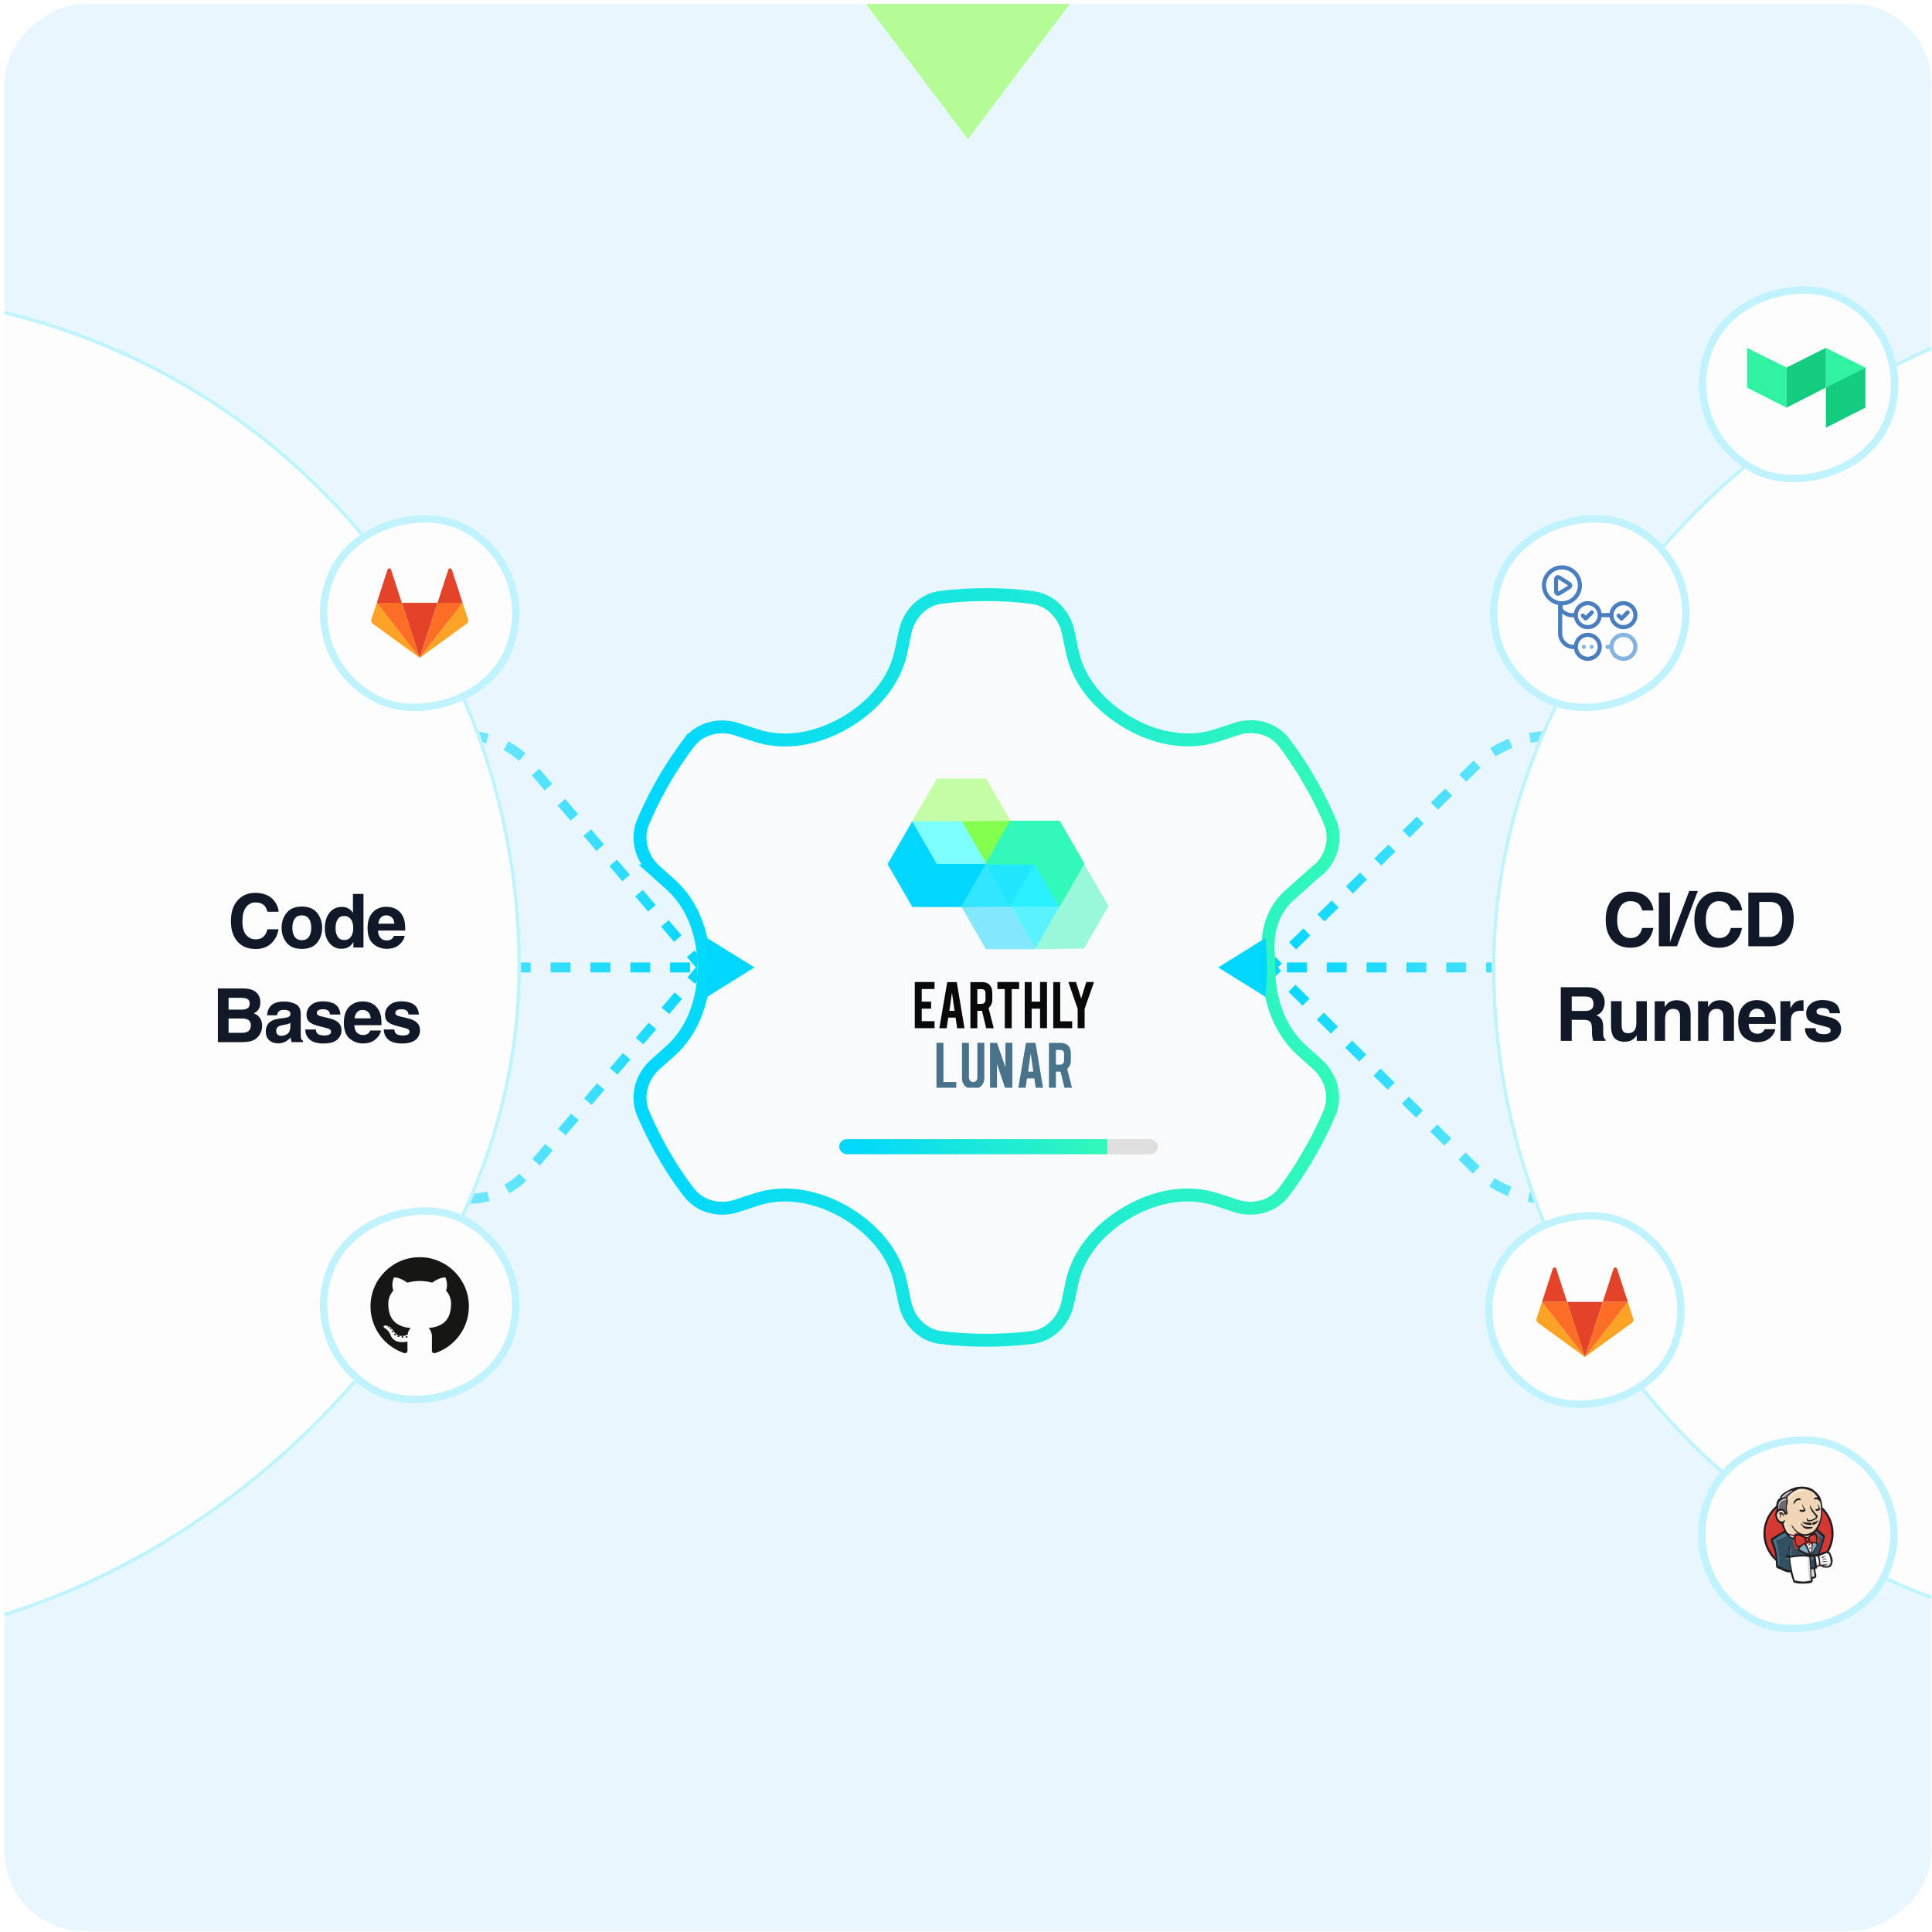 <svg width="388" height="388" viewBox="0 0 388 388" fill="none" xmlns="http://www.w3.org/2000/svg">
<g clip-path="url(#clip0_6883_7343)">
<rect x="0.875" y="387.79" width="387" height="387" rx="16" transform="rotate(-90 0.875 387.79)" fill="#E8F7FE" style="mix-blend-mode:multiply"/>
<path d="M93.933 147.82V147.82C98.668 147.82 103.165 149.894 106.239 153.495L141.064 194.29" stroke="url(#paint0_linear_6883_7343)" stroke-width="2" stroke-dasharray="4 4"/>
<path d="M94.122 240.76V240.76C98.737 240.76 103.121 238.738 106.117 235.228L141.065 194.29" stroke="url(#paint1_linear_6883_7343)" stroke-width="2" stroke-dasharray="4 4"/>
<path d="M94.579 194.29L101.394 194.29L141.725 194.29" stroke="url(#paint2_linear_6883_7343)" stroke-width="2" stroke-dasharray="4 4"/>
<path d="M310.446 194.29L302.349 194.29L254.431 194.29" stroke="url(#paint3_linear_6883_7343)" stroke-width="2" stroke-dasharray="4 4"/>
<path d="M311.215 147.82V147.82C305.534 147.82 300.082 150.056 296.036 154.045L255.217 194.29" stroke="url(#paint4_linear_6883_7343)" stroke-width="2" stroke-dasharray="4 4"/>
<path d="M310.99 240.76V240.76C305.453 240.76 300.139 238.58 296.196 234.693L255.217 194.29" stroke="url(#paint5_linear_6883_7343)" stroke-width="2" stroke-dasharray="4 4"/>
<g filter="url(#filter0_d_6883_7343)">
<rect x="-166.378" y="329.663" width="271" height="271" rx="135.5" transform="rotate(-90 -166.378 329.663)" fill="#FDFDFD"/>
<rect x="-166.026" y="329.311" width="270.296" height="270.296" rx="135.148" transform="rotate(-90 -166.026 329.311)" stroke="#C0F4FD" stroke-width="0.704"/>
</g>
<g filter="url(#filter1_d_6883_7343)">
<path d="M265.427 175.83C265.454 175.844 265.487 175.84 265.509 175.82C268.702 172.96 269.956 168.49 268.284 164.514C267.241 162.111 266.107 159.752 264.838 157.484L263.432 155.035C262.071 152.768 260.574 150.546 258.986 148.414C256.402 144.967 251.867 143.833 247.785 145.194L244.032 146.432C238.406 148.287 232.343 146.983 227.218 144.012C222.086 141.038 217.837 136.413 216.616 130.608L215.811 126.781C214.949 122.563 211.683 119.207 207.42 118.708C204.427 118.3 201.388 118.118 198.305 118.118H197.987C194.902 118.118 191.865 118.3 188.871 118.662C184.607 119.161 181.343 122.563 180.481 126.735L179.67 130.603C178.452 136.414 174.192 141.058 169.053 144.032C163.926 147 157.887 148.303 152.253 146.472L148.461 145.239C144.379 143.879 139.844 145.012 137.26 148.459C135.673 150.591 134.175 152.813 132.769 155.081L131.408 157.484C130.139 159.752 129.005 162.111 127.962 164.56C126.284 168.505 127.554 172.995 130.774 175.897L133.771 178.57C138.174 182.498 140.071 188.41 140.071 194.311C140.071 200.241 138.163 206.179 133.737 210.127L130.774 212.77C127.554 215.626 126.284 220.117 127.962 224.108C129.005 226.512 130.139 228.87 131.408 231.183L132.769 233.541C134.13 235.855 135.627 238.032 137.26 240.164C139.844 243.61 144.379 244.744 148.461 243.383L152.217 242.145C157.841 240.29 163.903 241.593 169.027 244.563C174.159 247.538 178.407 252.166 179.624 257.972L180.436 261.841C181.298 266.06 184.563 269.415 188.826 269.915C191.865 270.277 194.948 270.459 198.078 270.459C201.207 270.459 204.292 270.277 207.329 269.915C211.593 269.415 214.859 266.014 215.72 261.841L216.535 257.95C217.75 252.154 222 247.522 227.126 244.558C232.265 241.586 238.321 240.292 243.959 242.151L247.694 243.383C251.776 244.744 256.311 243.61 258.897 240.164C260.484 238.032 261.98 235.855 263.34 233.541L264.747 231.092C266.016 228.825 267.15 226.466 268.193 224.062C269.871 220.117 268.602 215.626 265.382 212.724L262.418 210.081C257.992 206.133 256.084 200.196 256.084 194.265C256.084 193.088 256.048 191.918 255.977 190.755C255.751 187.02 257.004 183.28 259.796 180.789L265.344 175.841C265.367 175.821 265.4 175.817 265.427 175.83ZM176.354 194.311C176.354 188.538 178.647 183.001 182.729 178.918C186.813 174.836 192.349 172.542 198.122 172.542C203.897 172.542 209.434 174.836 213.517 178.918C217.599 183.001 219.893 188.538 219.893 194.311C219.893 200.085 217.599 205.622 213.517 209.704C209.434 213.787 203.897 216.081 198.122 216.081C192.349 216.081 186.813 213.787 182.729 209.704C178.647 205.622 176.354 200.085 176.354 194.311Z" fill="#F9FAFC"/>
<path d="M197.987 119.417H198.305C201.337 119.417 204.317 119.595 207.245 119.994L207.257 119.996L207.27 119.997C210.908 120.423 213.775 123.302 214.539 127.04L214.54 127.048L215.346 130.875C216.665 137.148 221.226 142.04 226.566 145.136C231.911 148.233 238.363 149.669 244.438 147.665L248.191 146.427L248.195 146.426C251.815 145.219 255.739 146.248 257.947 149.192C259.314 151.028 260.612 152.931 261.811 154.87L262.318 155.703L263.705 158.118V158.119C264.948 160.34 266.063 162.657 267.093 165.03C268.475 168.333 267.527 172.087 264.896 174.617C264.778 174.663 264.665 174.726 264.562 174.805L264.48 174.872L258.932 179.82C255.792 182.621 254.436 186.775 254.682 190.834C254.751 191.971 254.786 193.116 254.786 194.266C254.786 200.447 256.774 206.786 261.554 211.05L264.518 213.693C267.378 216.275 268.43 220.187 266.998 223.554C265.971 225.92 264.86 228.232 263.621 230.445L262.222 232.883C261.058 234.862 259.788 236.746 258.438 238.597L257.855 239.388C255.645 242.33 251.723 243.357 248.104 242.151L248.101 242.15L244.365 240.918C238.28 238.911 231.835 240.335 226.477 243.434C221.14 246.519 216.578 251.42 215.265 257.684L214.449 261.575L214.448 261.579C213.685 265.28 210.813 268.2 207.178 268.626H207.176C204.19 268.982 201.156 269.161 198.078 269.161C194.999 269.161 191.967 268.982 188.979 268.626H188.978C185.339 268.199 182.472 265.32 181.708 261.581L181.706 261.575L180.896 257.706C179.58 251.431 175.02 246.535 169.678 243.439C164.334 240.343 157.885 238.909 151.811 240.912L148.055 242.15L148.051 242.151C144.431 243.358 140.507 242.329 138.299 239.385L138.291 239.374L137.695 238.586C136.32 236.742 135.051 234.861 133.888 232.883L132.533 230.534C131.447 228.553 130.46 226.535 129.543 224.479L129.153 223.591C127.723 220.172 128.789 216.267 131.636 213.741L131.639 213.738L134.602 211.096C139.381 206.832 141.369 200.492 141.369 194.311C141.369 188.16 139.393 181.846 134.635 177.602L131.643 174.933H131.644C128.779 172.351 127.724 168.437 129.156 165.068C130.184 162.655 131.298 160.34 132.541 158.119L132.54 158.118L133.899 155.721C135.28 153.497 136.746 151.321 138.298 149.237L138.299 149.238C140.507 146.294 144.431 145.264 148.051 146.471L148.06 146.474L151.852 147.706C157.933 149.683 164.358 148.25 169.704 145.155C175.052 142.06 179.625 137.148 180.941 130.869L181.752 127.002L181.753 126.998C182.518 123.297 185.388 120.377 189.022 119.952L189.027 119.951C191.968 119.595 194.954 119.417 197.987 119.417ZM198.122 171.243C192.005 171.243 186.138 173.674 181.812 177.999V178C177.486 182.327 175.056 188.193 175.056 194.311C175.056 200.429 177.486 206.297 181.812 210.622C186.138 214.949 192.005 217.379 198.122 217.379C204.241 217.379 210.108 214.949 214.435 210.622C218.76 206.297 221.191 200.429 221.191 194.311C221.191 188.193 218.76 182.327 214.436 178L214.435 177.999C210.108 173.674 204.241 171.243 198.122 171.243Z" stroke="url(#paint6_linear_6883_7343)" stroke-width="2.597"/>
</g>
<rect x="158.687" y="152.438" width="83.7" height="83.7" rx="41.85" fill="#F9FAFC"/>
<g clip-path="url(#clip1_6883_7343)">
<path d="M202.903 164.923L198.007 173.421H197.974L193.127 165.006L202.903 164.923Z" fill="#83FF50" stroke="#83FF50" stroke-width="0.166" stroke-miterlimit="5.333"/>
<mask id="mask0_6883_7343" style="mask-type:luminance" maskUnits="userSpaceOnUse" x="179" y="154" width="28" height="13">
<path d="M206.235 166.452H179.943V154.883H206.235V166.452Z" fill="white"/>
</mask>
<g mask="url(#mask0_6883_7343)">
<g opacity="0.83">
<path d="M202.944 164.876L202.928 164.909H202.911V164.926L193.118 165.009V164.992H183.309L183.242 164.876L188.172 156.344H198.031L202.944 164.876Z" fill="#96FF5B" fill-opacity="0.647"/>
</g>
</g>
<path d="M202.926 164.91L198.029 173.408H198.013L202.909 164.91H202.926Z" fill="white"/>
<path d="M198.034 173.531L198.018 173.564L193.105 182.062H183.262L178.332 173.531L183.262 164.999H183.312L188.158 173.415H197.968L198.034 173.531Z" fill="#00D6FF" stroke="#00D6FF" stroke-width="0.166" stroke-miterlimit="5.333"/>
<path d="M197.968 173.414H188.175L183.312 164.999H193.121L197.968 173.414Z" fill="#7DFFFF" stroke="#7DFFFF" stroke-width="0.166" stroke-miterlimit="5.333"/>
<path d="M202.977 181.853L203.06 181.985H202.91L199.176 182.019L193.117 182.068L198.03 173.57H207.774L202.977 181.853Z" fill="#32E6FF" stroke="#32E6FF" stroke-width="0.166" stroke-miterlimit="5.333"/>
<mask id="mask1_6883_7343" style="mask-type:luminance" maskUnits="userSpaceOnUse" x="190" y="170" width="21" height="24">
<path d="M210.483 193.491H190.581V170.718H210.483V193.491Z" fill="white"/>
</mask>
<g mask="url(#mask1_6883_7343)">
<g opacity="0.86">
<path d="M207.997 190.391L207.848 190.64H198.005L193.075 182.108L193.092 182.075L198.005 173.576H198.022L193.108 182.058L199.167 182.008L202.918 181.975H203.067L207.898 190.391H207.997Z" fill="#00D5FF" fill-opacity="0.545"/>
</g>
</g>
<path d="M202.976 181.853L203.059 181.985H202.909L198.062 173.57H207.773L202.976 181.853Z" fill="#20E6FF" stroke="#20E6FF" stroke-width="0.166" stroke-miterlimit="5.333"/>
<path d="M212.719 181.984H203.059L202.976 181.852L207.756 173.569H207.856L212.719 181.984Z" fill="#2AF0FF" stroke="#2AF0FF" stroke-width="0.166" stroke-miterlimit="5.333"/>
<mask id="mask2_6883_7343" style="mask-type:luminance" maskUnits="userSpaceOnUse" x="201" y="180" width="14" height="12">
<path d="M214.42 191.798H201.439V180.594H214.42V191.798Z" fill="white"/>
</mask>
<g mask="url(#mask2_6883_7343)">
<g opacity="0.95">
<path d="M212.785 182.101L208.005 190.384H207.905L203.059 181.985H212.719L212.785 182.101Z" fill="#29EFFF" fill-opacity="0.8"/>
</g>
</g>
<path d="M217.696 173.45L212.767 181.981H212.717L207.87 173.566H198.061L197.994 173.45L198.011 173.417L202.907 164.918V164.902H212.767L217.613 173.3L217.696 173.45Z" fill="#32F8B9" stroke="#32F8B9" stroke-width="0.166" stroke-miterlimit="5.333"/>
<mask id="mask3_6883_7343" style="mask-type:luminance" maskUnits="userSpaceOnUse" x="205" y="170" width="21" height="24">
<path d="M225.088 193.491H205.386V170.569H225.088V193.491Z" fill="white"/>
</mask>
<g mask="url(#mask3_6883_7343)">
<g opacity="0.85">
<path d="M222.613 181.972L217.684 190.504L207.841 190.637L212.721 182.221L212.654 182.105H212.704L217.634 173.574L217.551 173.441H217.7L222.613 181.972Z" fill="#32F6B8" fill-opacity="0.565"/>
</g>
</g>
<path d="M183.713 206.493V197.218H187.683V198.629H185.108V201.158H186.994V202.569H185.108V205.083H187.683V206.493H183.713Z" fill="#090909"/>
<path d="M191.181 199.35L190.66 202.999H191.702L191.181 199.35ZM190.445 204.363L190.108 206.494H188.651L190.23 197.235H192.147L193.695 206.494H192.223L191.901 204.363H190.445Z" fill="#090909"/>
<path d="M197.915 199.461C197.915 198.925 197.655 198.649 197.118 198.649H196.275V201.608H197.118C197.333 201.608 197.532 201.531 197.685 201.378C197.839 201.224 197.915 201.025 197.915 200.81V199.461ZM197.087 197.223C197.869 197.223 198.437 197.438 198.804 197.867C199.126 198.235 199.28 198.772 199.28 199.431V200.78C199.28 201.439 199.034 201.991 198.529 202.451L199.571 206.498H198.053L197.21 203.003H197.087H196.275V206.498H194.88V197.238H197.087V197.223Z" fill="#090909"/>
<path d="M201.789 198.634H200.302V197.223H204.671V198.634H203.184V206.498H201.789V198.634Z" fill="#090909"/>
<path d="M207.186 202.567V206.491H205.791V197.232H207.186V201.156H208.872V197.216H210.267V206.476H208.872V202.567H207.186Z" fill="#090909"/>
<path d="M215.325 206.493H211.523V197.234H212.919V205.098H215.325V206.493Z" fill="#090909"/>
<path d="M216.427 202.612L214.557 197.215H216.09L217.132 200.542L218.159 197.215H219.708L217.822 202.612V206.49H216.427V202.612Z" fill="#090909"/>
<path d="M213.698 211.668C213.698 211.132 213.437 210.856 212.9 210.856H212.057V213.815H212.9C213.115 213.815 213.314 213.738 213.468 213.585C213.621 213.431 213.698 213.232 213.698 213.017V211.668ZM212.87 209.43C213.652 209.43 214.219 209.645 214.587 210.074C214.909 210.442 215.062 210.979 215.062 211.638V212.987C215.062 213.646 214.817 214.198 214.311 214.658L215.353 218.705H213.836L212.992 215.21H212.87H212.057V218.705H210.662V209.446H212.87V209.43Z" fill="#49728B"/>
<path d="M206.992 211.557L206.471 215.206H207.514L206.992 211.557ZM206.257 216.57L205.919 218.701H204.463L206.042 209.442H207.958L209.507 218.701H208.035L207.713 216.57H206.257Z" fill="#49728B"/>
<path d="M200.225 213.704V218.697H198.83V209.438H200.225L201.911 214.327V209.422H203.307V218.682H201.911L200.225 213.704Z" fill="#49728B"/>
<path d="M195.264 218.697C194.123 218.697 193.197 217.772 193.197 216.63V209.438H194.592V216.456C194.592 216.922 194.97 217.299 195.436 217.299C195.901 217.299 196.279 216.922 196.279 216.456V209.422H197.674V216.615C197.674 217.759 196.751 218.689 195.607 218.697H195.264Z" fill="#49728B"/>
<path d="M188.071 218.699V209.424H189.466V210.835V213.364V214.775V217.289H192.042V218.699H188.071Z" fill="#49728B"/>
</g>
<g clip-path="url(#clip2_6883_7343)">
<rect x="168.536" y="228.787" width="64" height="3" rx="1.5" fill="#DFDFDF"/>
<rect x="168.536" y="228.234" width="53.837" height="4.105" fill="url(#paint7_linear_6883_7343)"/>
</g>
<path d="M151.52 194.288L142.027 200.191C141.629 195.546 141.622 192.96 142.027 188.386L151.52 194.288Z" fill="#00D6FF"/>
<path d="M244.637 194.288L254.129 200.191C254.527 195.546 254.534 192.96 254.129 188.386L244.637 194.288Z" fill="#00D6FF"/>
<g filter="url(#filter2_d_6883_7343)">
<rect x="57.624" y="132.735" width="40.076" height="40.076" rx="20.038" transform="rotate(-64.816 57.624 132.735)" fill="#FDFDFD"/>
<rect x="58.611" y="132.38" width="38.592" height="38.592" rx="19.296" transform="rotate(-64.816 58.611 132.38)" stroke="#00D6FF" stroke-opacity="0.24" stroke-width="1.484"/>
<path d="M84.284 132.118L87.875 121.057H80.699L84.284 132.118Z" fill="#E24329"/>
<path d="M75.67 121.057L74.576 124.417C74.478 124.722 74.584 125.059 74.846 125.249L84.284 132.118L75.67 121.057Z" fill="#FCA326"/>
<path d="M75.67 121.057H80.699L78.534 114.395C78.424 114.054 77.941 114.054 77.826 114.395L75.67 121.057Z" fill="#E24329"/>
<path d="M92.903 121.057L93.993 124.417C94.092 124.722 93.985 125.059 93.724 125.249L84.284 132.118L92.903 121.057Z" fill="#FCA326"/>
<path d="M92.903 121.057H87.874L90.034 114.395C90.145 114.054 90.628 114.054 90.743 114.395L92.903 121.057Z" fill="#E24329"/>
<path d="M84.284 132.118L87.874 121.057H92.903L84.284 132.118Z" fill="#FC6D26"/>
<path d="M84.284 132.118L75.67 121.057H80.699L84.284 132.118Z" fill="#FC6D26"/>
</g>
<g filter="url(#filter3_d_6883_7343)">
<rect x="57.624" y="271.734" width="40.076" height="40.076" rx="20.038" transform="rotate(-64.816 57.624 271.734)" fill="#FDFDFD"/>
<rect x="58.611" y="271.379" width="38.592" height="38.592" rx="19.296" transform="rotate(-64.816 58.611 271.379)" stroke="#00D6FF" stroke-opacity="0.24" stroke-width="1.484"/>
<g clip-path="url(#clip3_6883_7343)">
<path d="M84.285 252.479C78.829 252.479 74.405 256.903 74.405 262.359C74.405 266.724 77.236 270.428 81.162 271.734C81.655 271.825 81.837 271.52 81.837 271.259C81.837 271.023 81.827 270.245 81.823 269.419C79.075 270.017 78.495 268.254 78.495 268.254C78.045 267.112 77.398 266.808 77.398 266.808C76.501 266.195 77.465 266.207 77.465 266.207C78.457 266.277 78.98 267.226 78.98 267.226C79.861 268.736 81.291 268.299 81.855 268.047C81.943 267.408 82.2 266.972 82.482 266.726C80.288 266.476 77.981 265.629 77.981 261.843C77.981 260.765 78.367 259.883 78.999 259.191C78.896 258.942 78.558 257.938 79.094 256.577C79.094 256.577 79.924 256.311 81.812 257.589C82.6 257.371 83.445 257.261 84.285 257.257C85.124 257.261 85.97 257.371 86.76 257.589C88.646 256.311 89.474 256.577 89.474 256.577C90.012 257.938 89.674 258.942 89.571 259.191C90.204 259.883 90.588 260.765 90.588 261.843C90.588 265.638 88.276 266.473 86.076 266.718C86.431 267.024 86.747 267.626 86.747 268.547C86.747 269.869 86.735 270.933 86.735 271.259C86.735 271.522 86.913 271.83 87.414 271.733C91.337 270.425 94.164 266.723 94.164 262.359C94.164 256.903 89.741 252.479 84.285 252.479ZM78.106 266.553C78.084 266.602 78.007 266.617 77.936 266.583C77.865 266.551 77.824 266.484 77.847 266.435C77.869 266.384 77.946 266.37 78.018 266.404C78.09 266.436 78.13 266.504 78.106 266.553ZM78.591 266.987C78.544 267.031 78.452 267.01 78.39 266.941C78.325 266.872 78.313 266.78 78.361 266.736C78.409 266.692 78.499 266.713 78.564 266.782C78.628 266.851 78.641 266.943 78.591 266.987ZM78.925 267.542C78.864 267.584 78.765 267.544 78.704 267.456C78.644 267.369 78.644 267.263 78.706 267.221C78.767 267.179 78.864 267.217 78.926 267.304C78.987 267.393 78.987 267.499 78.925 267.542ZM79.489 268.184C79.435 268.244 79.319 268.228 79.235 268.146C79.148 268.067 79.124 267.954 79.179 267.894C79.234 267.834 79.35 267.851 79.435 267.932C79.52 268.011 79.546 268.125 79.489 268.184ZM80.217 268.401C80.194 268.479 80.082 268.514 79.971 268.481C79.859 268.447 79.786 268.356 79.808 268.278C79.832 268.2 79.943 268.164 80.056 268.199C80.167 268.232 80.241 268.322 80.217 268.401ZM81.047 268.493C81.049 268.575 80.955 268.642 80.837 268.644C80.719 268.646 80.624 268.58 80.622 268.5C80.622 268.418 80.715 268.351 80.833 268.349C80.951 268.347 81.047 268.412 81.047 268.493ZM81.861 268.462C81.876 268.541 81.794 268.623 81.677 268.645C81.562 268.666 81.456 268.617 81.442 268.538C81.427 268.456 81.511 268.375 81.625 268.354C81.742 268.333 81.847 268.381 81.861 268.462Z" fill="#161614"/>
</g>
</g>
<path d="M54.442 189.486C53.638 190.222 52.61 190.59 51.358 190.59C49.808 190.59 48.59 190.093 47.703 189.099C46.816 188.1 46.372 186.73 46.372 184.99C46.372 183.109 46.877 181.66 47.885 180.641C48.763 179.754 49.879 179.311 51.233 179.311C53.046 179.311 54.372 179.905 55.21 181.094C55.673 181.762 55.921 182.432 55.955 183.104H53.704C53.558 182.588 53.37 182.198 53.141 181.935C52.732 181.467 52.125 181.233 51.321 181.233C50.502 181.233 49.857 181.564 49.384 182.227C48.911 182.885 48.675 183.818 48.675 185.027C48.675 186.235 48.923 187.142 49.42 187.746C49.922 188.346 50.558 188.645 51.328 188.645C52.118 188.645 52.72 188.387 53.134 187.87C53.363 187.593 53.553 187.176 53.704 186.62H55.934C55.739 187.795 55.242 188.75 54.442 189.486ZM63.686 183.331C64.359 184.174 64.695 185.171 64.695 186.321C64.695 187.49 64.359 188.492 63.686 189.325C63.014 190.154 61.993 190.568 60.623 190.568C59.254 190.568 58.233 190.154 57.56 189.325C56.888 188.492 56.552 187.49 56.552 186.321C56.552 185.171 56.888 184.174 57.56 183.331C58.233 182.488 59.254 182.066 60.623 182.066C61.993 182.066 63.014 182.488 63.686 183.331ZM60.616 183.828C60.007 183.828 59.536 184.045 59.205 184.479C58.879 184.908 58.715 185.522 58.715 186.321C58.715 187.12 58.879 187.736 59.205 188.17C59.536 188.604 60.007 188.821 60.616 188.821C61.225 188.821 61.693 188.604 62.019 188.17C62.346 187.736 62.509 187.12 62.509 186.321C62.509 185.522 62.346 184.908 62.019 184.479C61.693 184.045 61.225 183.828 60.616 183.828ZM72.996 179.53V190.29H70.971V189.186C70.674 189.659 70.335 190.003 69.955 190.217C69.575 190.431 69.102 190.539 68.537 190.539C67.606 190.539 66.821 190.163 66.183 189.413C65.549 188.658 65.233 187.69 65.233 186.511C65.233 185.151 65.544 184.082 66.168 183.302C66.797 182.522 67.635 182.132 68.683 182.132C69.165 182.132 69.594 182.239 69.969 182.454C70.345 182.663 70.649 182.956 70.883 183.331V179.53H72.996ZM67.382 186.357C67.382 187.093 67.528 187.68 67.82 188.119C68.108 188.562 68.546 188.784 69.136 188.784C69.726 188.784 70.174 188.565 70.481 188.126C70.788 187.688 70.942 187.12 70.942 186.423C70.942 185.448 70.695 184.752 70.203 184.332C69.901 184.079 69.55 183.952 69.151 183.952C68.541 183.952 68.093 184.184 67.806 184.647C67.523 185.105 67.382 185.675 67.382 186.357ZM81.267 187.951C81.214 188.424 80.968 188.904 80.529 189.391C79.847 190.166 78.891 190.553 77.663 190.553C76.65 190.553 75.755 190.227 74.981 189.574C74.206 188.921 73.818 187.858 73.818 186.387C73.818 185.007 74.167 183.95 74.864 183.214C75.566 182.478 76.474 182.11 77.59 182.11C78.253 182.11 78.85 182.235 79.381 182.483C79.912 182.732 80.351 183.124 80.697 183.66C81.009 184.133 81.211 184.681 81.304 185.305C81.357 185.67 81.379 186.197 81.37 186.884H75.916C75.946 187.683 76.197 188.243 76.669 188.565C76.957 188.765 77.303 188.865 77.707 188.865C78.136 188.865 78.485 188.743 78.753 188.499C78.899 188.368 79.028 188.185 79.14 187.951H81.267ZM79.206 185.509C79.172 184.959 79.004 184.542 78.701 184.259C78.404 183.972 78.034 183.828 77.59 183.828C77.108 183.828 76.733 183.979 76.465 184.281C76.201 184.583 76.036 184.993 75.968 185.509H79.206ZM48.636 209.29H43.753V198.515H48.987C50.308 198.535 51.243 198.917 51.794 199.663C52.126 200.121 52.291 200.669 52.291 201.308C52.291 201.966 52.126 202.494 51.794 202.894C51.609 203.118 51.336 203.323 50.975 203.508C51.526 203.708 51.94 204.024 52.218 204.458C52.501 204.892 52.642 205.418 52.642 206.037C52.642 206.676 52.481 207.248 52.16 207.755C51.955 208.091 51.699 208.374 51.392 208.603C51.046 208.866 50.637 209.046 50.164 209.144C49.696 209.241 49.187 209.29 48.636 209.29ZM48.585 204.546H45.902V207.419H48.548C49.021 207.419 49.389 207.355 49.652 207.229C50.13 206.995 50.369 206.546 50.369 205.884C50.369 205.323 50.137 204.938 49.674 204.729C49.416 204.612 49.053 204.551 48.585 204.546ZM49.703 202.492C49.996 202.316 50.142 202.002 50.142 201.549C50.142 201.047 49.947 200.716 49.557 200.555C49.221 200.443 48.792 200.387 48.271 200.387H45.902V202.762H48.548C49.021 202.762 49.406 202.672 49.703 202.492ZM54.218 202.185C54.768 201.483 55.714 201.132 57.054 201.132C57.926 201.132 58.701 201.305 59.379 201.651C60.056 201.997 60.395 202.65 60.395 203.61V207.265C60.395 207.519 60.4 207.826 60.409 208.186C60.424 208.459 60.465 208.644 60.533 208.742C60.602 208.839 60.704 208.92 60.84 208.983V209.29H58.574C58.511 209.129 58.467 208.978 58.443 208.837C58.419 208.696 58.399 208.535 58.384 208.354C58.097 208.666 57.766 208.932 57.39 209.151C56.942 209.409 56.435 209.539 55.87 209.539C55.148 209.539 54.552 209.334 54.079 208.925C53.611 208.51 53.377 207.926 53.377 207.17C53.377 206.191 53.755 205.482 54.51 205.043C54.924 204.804 55.533 204.634 56.338 204.531L57.047 204.444C57.432 204.395 57.707 204.334 57.873 204.261C58.17 204.134 58.319 203.937 58.319 203.669C58.319 203.342 58.204 203.118 57.975 202.996C57.751 202.87 57.419 202.806 56.981 202.806C56.489 202.806 56.14 202.928 55.936 203.172C55.789 203.352 55.692 203.596 55.643 203.903H53.633C53.677 203.206 53.872 202.633 54.218 202.185ZM55.767 207.784C55.962 207.945 56.201 208.025 56.484 208.025C56.932 208.025 57.344 207.894 57.719 207.631C58.099 207.368 58.297 206.888 58.311 206.191V205.416C58.18 205.499 58.046 205.567 57.909 205.62C57.778 205.669 57.595 205.716 57.361 205.759L56.893 205.847C56.455 205.925 56.14 206.02 55.95 206.132C55.629 206.322 55.468 206.617 55.468 207.017C55.468 207.372 55.568 207.628 55.767 207.784ZM67.292 201.688C67.916 202.087 68.274 202.775 68.366 203.749H66.283C66.254 203.481 66.178 203.269 66.056 203.113C65.828 202.831 65.438 202.689 64.887 202.689C64.434 202.689 64.11 202.76 63.915 202.901C63.725 203.043 63.63 203.208 63.63 203.398C63.63 203.637 63.732 203.81 63.937 203.917C64.141 204.029 64.865 204.222 66.108 204.495C66.936 204.69 67.558 204.985 67.972 205.379C68.381 205.779 68.586 206.278 68.586 206.878C68.586 207.667 68.291 208.313 67.701 208.815C67.116 209.312 66.21 209.561 64.982 209.561C63.73 209.561 62.804 209.297 62.204 208.771C61.61 208.24 61.312 207.565 61.312 206.746H63.425C63.469 207.117 63.564 207.38 63.71 207.536C63.968 207.813 64.446 207.952 65.143 207.952C65.552 207.952 65.876 207.891 66.115 207.77C66.359 207.648 66.481 207.465 66.481 207.221C66.481 206.987 66.383 206.81 66.188 206.688C65.993 206.566 65.269 206.356 64.017 206.059C63.115 205.835 62.48 205.555 62.109 205.218C61.739 204.887 61.554 204.409 61.554 203.786C61.554 203.05 61.841 202.419 62.416 201.892C62.996 201.361 63.81 201.096 64.858 201.096C65.852 201.096 66.663 201.293 67.292 201.688ZM76.506 206.951C76.453 207.424 76.207 207.904 75.768 208.391C75.086 209.166 74.131 209.553 72.903 209.553C71.889 209.553 70.995 209.227 70.22 208.574C69.445 207.921 69.058 206.858 69.058 205.387C69.058 204.007 69.406 202.95 70.103 202.214C70.805 201.478 71.714 201.11 72.829 201.11C73.492 201.11 74.089 201.235 74.621 201.483C75.152 201.732 75.59 202.124 75.936 202.66C76.248 203.133 76.45 203.681 76.543 204.305C76.597 204.67 76.618 205.197 76.609 205.884H71.156C71.185 206.683 71.436 207.243 71.909 207.565C72.196 207.765 72.542 207.865 72.947 207.865C73.375 207.865 73.724 207.743 73.992 207.499C74.138 207.368 74.267 207.185 74.379 206.951H76.506ZM74.445 204.509C74.411 203.959 74.243 203.542 73.941 203.259C73.643 202.972 73.273 202.828 72.829 202.828C72.347 202.828 71.972 202.979 71.704 203.281C71.441 203.583 71.275 203.993 71.207 204.509H74.445ZM83.06 201.688C83.684 202.087 84.042 202.775 84.135 203.749H82.051C82.022 203.481 81.947 203.269 81.825 203.113C81.596 202.831 81.206 202.689 80.655 202.689C80.202 202.689 79.878 202.76 79.683 202.901C79.493 203.043 79.398 203.208 79.398 203.398C79.398 203.637 79.5 203.81 79.705 203.917C79.91 204.029 80.633 204.222 81.876 204.495C82.704 204.69 83.326 204.985 83.74 205.379C84.149 205.779 84.354 206.278 84.354 206.878C84.354 207.667 84.059 208.313 83.469 208.815C82.885 209.312 81.978 209.561 80.75 209.561C79.498 209.561 78.572 209.297 77.972 208.771C77.378 208.24 77.081 207.565 77.081 206.746H79.193C79.237 207.117 79.332 207.38 79.478 207.536C79.737 207.813 80.214 207.952 80.911 207.952C81.32 207.952 81.644 207.891 81.883 207.77C82.127 207.648 82.249 207.465 82.249 207.221C82.249 206.987 82.151 206.81 81.956 206.688C81.761 206.566 81.038 206.356 79.785 206.059C78.884 205.835 78.248 205.555 77.877 205.218C77.507 204.887 77.322 204.409 77.322 203.786C77.322 203.05 77.609 202.419 78.184 201.892C78.764 201.361 79.578 201.096 80.626 201.096C81.62 201.096 82.431 201.293 83.06 201.688Z" fill="#111827"/>
<g filter="url(#filter4_d_6883_7343)">
<rect x="299.622" y="329.663" width="271" height="271" rx="135.5" transform="rotate(-90 299.622 329.663)" fill="#FDFDFD"/>
<rect x="299.974" y="329.311" width="270.296" height="270.296" rx="135.148" transform="rotate(-90 299.974 329.311)" stroke="#C0F4FD" stroke-width="0.704"/>
</g>
<g filter="url(#filter5_d_6883_7343)">
<g clip-path="url(#clip4_6883_7343)">
<rect x="334.393" y="317.735" width="40.076" height="40.076" rx="20.038" transform="rotate(-64.816 334.393 317.735)" fill="#FDFDFD"/>
<path fill-rule="evenodd" clip-rule="evenodd" d="M368.021 307.943C368.021 311.803 364.963 314.933 361.191 314.933C357.419 314.933 354.361 311.803 354.361 307.943C354.361 304.082 357.419 300.952 361.191 300.952C364.963 300.952 368.021 304.082 368.021 307.943Z" fill="#D33833"/>
<path d="M354.64 309.673C354.64 309.673 354.145 302.383 360.858 302.175L360.39 301.394L356.747 302.617L355.706 303.815L354.796 305.559L354.275 307.59L354.432 308.944" fill="#EF3D3A"/>
<path d="M356.514 303.174C355.315 304.4 354.574 306.094 354.574 307.968C354.574 309.842 355.315 311.536 356.514 312.763C357.713 313.989 359.365 314.746 361.191 314.746C363.018 314.746 364.671 313.989 365.869 312.763C367.068 311.536 367.809 309.842 367.809 307.968C367.809 306.094 367.068 304.4 365.869 303.174C364.671 301.947 363.018 301.19 361.191 301.19C359.365 301.19 357.713 301.947 356.514 303.174ZM356.21 313.059C354.937 311.756 354.149 309.955 354.149 307.968C354.149 305.981 354.937 304.18 356.21 302.877C357.484 301.573 359.246 300.765 361.191 300.766C363.137 300.765 364.9 301.573 366.173 302.877C367.446 304.18 368.234 305.981 368.234 307.968C368.234 309.955 367.446 311.756 366.173 313.059C364.9 314.363 363.137 315.171 361.191 315.171C359.246 315.171 357.484 314.363 356.21 313.059Z" fill="#231F20"/>
<path fill-rule="evenodd" clip-rule="evenodd" d="M364.066 307.98L363.025 308.136L361.62 308.292L360.709 308.318L359.825 308.292L359.148 308.084L358.55 307.433L358.082 306.106L357.977 305.819L357.353 305.611L356.989 305.012L356.729 304.153L357.015 303.398L357.691 303.164L358.238 303.424L358.498 303.997L358.81 303.945L358.914 303.814L358.81 303.216L358.784 302.461L358.94 301.419L358.934 300.824L359.408 300.065L360.241 299.467L361.698 298.842L363.311 299.076L364.716 300.091L365.367 301.133L365.783 301.888L365.887 303.762L365.575 305.377L365.003 306.808L364.456 307.564" fill="#F0D6B7"/>
<path fill-rule="evenodd" clip-rule="evenodd" d="M363.182 312.485L359.461 312.641V313.266L359.774 315.453L359.617 315.635L357.016 314.75L356.833 314.437L356.573 311.495L355.975 309.725L355.845 309.309L357.926 307.877L358.577 307.616L359.149 308.319L359.643 308.762L360.216 308.944L360.476 309.022L360.788 310.376L361.022 310.662L361.621 310.454L361.205 311.261L363.468 312.329L363.182 312.485Z" fill="#335061"/>
<path fill-rule="evenodd" clip-rule="evenodd" d="M357.014 303.399L357.691 303.165L358.237 303.425L358.497 303.998L358.81 303.946L358.888 303.633L358.732 303.035L358.888 301.603L358.758 300.821L359.226 300.275L360.241 299.468L359.954 299.077L358.523 299.78L357.925 300.249L357.587 300.978L357.066 301.681L356.91 302.514L357.014 303.399Z" fill="#6D6B6D"/>
<path fill-rule="evenodd" clip-rule="evenodd" d="M358.083 300.951C358.083 300.951 358.473 299.988 360.034 299.519C361.595 299.051 360.112 299.181 360.112 299.181L358.421 299.832L357.771 300.482L357.484 301.003L358.083 300.951Z" fill="#DCD9D8"/>
<path fill-rule="evenodd" clip-rule="evenodd" d="M357.301 303.217C357.301 303.217 356.755 301.394 358.837 301.134L358.759 300.821L357.327 301.16L356.911 302.514L357.015 303.399L357.301 303.217Z" fill="#DCD9D8"/>
<path fill-rule="evenodd" clip-rule="evenodd" d="M358.134 305.637L358.474 305.307C358.474 305.307 358.628 305.325 358.654 305.507C358.68 305.689 358.758 307.329 359.877 308.214C359.979 308.295 359.045 308.084 359.045 308.084L358.212 306.783" fill="#F7E4CD"/>
<path fill-rule="evenodd" clip-rule="evenodd" d="M362.922 305.144C362.922 305.144 362.983 304.354 363.196 304.414C363.408 304.475 363.408 304.688 363.408 304.688C363.408 304.688 362.892 305.022 362.922 305.144Z" fill="#F7E4CD"/>
<path d="M365.081 302.253C365.081 302.253 364.652 302.344 364.613 302.722C364.573 303.101 365.081 302.8 365.159 302.774" fill="#F7E4CD"/>
<path d="M361.932 302.278C361.932 302.278 361.359 302.356 361.359 302.721C361.359 303.086 362.01 303.06 362.193 302.904" fill="#F7E4CD"/>
<path fill-rule="evenodd" clip-rule="evenodd" d="M358.394 303.972C358.394 303.972 357.406 303.373 357.302 303.946C357.197 304.519 356.963 304.935 357.458 305.534L357.119 305.43L356.807 304.623L356.703 303.842L357.302 303.217L357.978 303.269L358.368 303.581L358.394 303.972Z" fill="#F7E4CD"/>
<path fill-rule="evenodd" clip-rule="evenodd" d="M358.862 302.331C358.862 302.331 359.305 300.04 361.542 299.597C363.385 299.233 364.352 299.675 364.717 300.092C364.717 300.092 363.077 298.139 361.516 298.738C359.955 299.337 358.81 300.43 358.836 301.133C358.881 302.33 358.862 302.331 358.862 302.331Z" fill="#F7E4CD"/>
<path fill-rule="evenodd" clip-rule="evenodd" d="M364.899 300.353C364.899 300.353 364.144 300.327 364.118 301.004C364.118 301.004 364.118 301.108 364.17 301.213C364.17 301.213 364.769 300.535 365.134 300.9" fill="#F7E4CD"/>
<path fill-rule="evenodd" clip-rule="evenodd" d="M361.595 301.282C361.595 301.282 361.465 300.243 360.58 300.847C360.007 301.238 360.059 301.784 360.163 301.889C360.267 301.993 360.239 302.203 360.318 302.059C360.397 301.915 360.371 301.446 360.658 301.316C360.944 301.185 361.413 301.04 361.595 301.282Z" fill="#F7E4CD"/>
<path fill-rule="evenodd" clip-rule="evenodd" d="M359.149 308.32L356.703 309.413C356.703 309.413 357.718 313.449 357.198 314.698L356.833 314.568L356.807 313.032L356.131 310.116L355.845 309.309L358.395 307.591L359.149 308.32Z" fill="#49728B"/>
<path fill-rule="evenodd" clip-rule="evenodd" d="M359.401 310.551L359.748 310.974V312.537H359.331C359.331 312.537 359.279 311.443 359.279 311.313C359.279 311.183 359.331 310.714 359.331 310.714" fill="#49728B"/>
<path fill-rule="evenodd" clip-rule="evenodd" d="M359.41 312.771L358.238 312.824L358.577 313.058L359.41 313.188" fill="#49728B"/>
<path fill-rule="evenodd" clip-rule="evenodd" d="M363.416 312.511L364.379 312.485L364.613 314.881L363.624 315.011L363.416 312.511Z" fill="#335061"/>
<path fill-rule="evenodd" clip-rule="evenodd" d="M363.676 312.511L365.133 312.433C365.133 312.433 365.731 310.923 365.731 310.844C365.731 310.766 366.252 308.657 366.252 308.657L365.081 307.434L364.847 307.226L364.222 307.85V310.272L363.676 312.511Z" fill="#335061"/>
<path fill-rule="evenodd" clip-rule="evenodd" d="M364.327 312.328L363.416 312.511L363.546 313.24C363.885 313.396 364.458 312.98 364.458 312.98" fill="#49728B"/>
<path fill-rule="evenodd" clip-rule="evenodd" d="M364.353 307.772L366.174 309.126L366.226 308.501L364.847 307.226L364.353 307.772Z" fill="#49728B"/>
<path fill-rule="evenodd" clip-rule="evenodd" d="M360.312 317.64L359.773 315.453L359.505 313.839L359.461 312.641L361.899 312.511L363.416 312.511L363.278 315.245L363.512 317.353L363.486 317.744L361.509 317.9L360.312 317.64Z" fill="white"/>
<path fill-rule="evenodd" clip-rule="evenodd" d="M363.077 312.484C363.077 312.484 362.947 315.192 363.338 317.119C363.338 317.119 362.557 317.613 361.412 317.743L363.598 317.665L363.858 317.509L363.546 313.239L363.468 312.328" fill="#DCD9D8"/>
<path fill-rule="evenodd" clip-rule="evenodd" d="M364.657 314.672L365.672 314.386L367.598 314.282L367.884 313.396L367.363 311.86L366.765 311.782L365.932 312.043L365.133 312.433L364.709 312.355L364.379 312.485" fill="white"/>
<path fill-rule="evenodd" clip-rule="evenodd" d="M364.639 314.151C364.639 314.151 365.315 313.839 365.419 313.865L365.133 312.433L365.471 312.303C365.471 312.303 365.705 313.657 365.705 313.813C365.705 313.813 367.163 313.891 367.293 313.891C367.293 313.891 367.605 313.292 367.527 312.667L367.813 313.5L367.839 313.969L367.423 314.594L366.954 314.698L366.174 314.672L365.914 314.333L365.003 314.464L364.717 314.568" fill="#DCD9D8"/>
<path d="M363.616 312.303L363.044 310.845L362.445 309.986C362.445 309.986 362.575 309.621 362.758 309.621C362.94 309.621 363.356 309.621 363.356 309.621L363.928 309.829L363.876 310.793L363.616 312.303Z" fill="white"/>
<path fill-rule="evenodd" clip-rule="evenodd" d="M363.728 311.807C363.728 311.807 363 310.402 363 310.193C363 310.193 363.13 309.881 363.312 309.959C363.494 310.037 363.884 310.245 363.884 310.245V309.751L363 309.568L362.401 309.646L363.416 312.042L363.624 312.068" fill="#DCD9D8"/>
<path d="M360.546 308.372L359.825 308.293L359.148 308.085V308.319L359.479 308.684L360.52 309.153" fill="white"/>
<path fill-rule="evenodd" clip-rule="evenodd" d="M359.383 308.449C359.383 308.449 360.19 308.788 360.45 308.71L360.476 309.022L359.747 308.866L359.305 308.553L359.383 308.449Z" fill="#DCD9D8"/>
<path fill-rule="evenodd" clip-rule="evenodd" d="M364.654 309.71C364.213 309.697 363.814 309.644 363.465 309.546C363.488 309.402 363.444 309.262 363.48 309.159C363.577 309.088 363.74 309.089 363.887 309.073C363.76 309.01 363.581 308.986 363.434 309.022C363.431 308.922 363.386 308.861 363.359 308.783C363.608 308.694 364.194 308.113 364.523 308.305C364.681 308.397 364.747 308.92 364.759 309.174C364.77 309.385 364.74 309.598 364.654 309.71Z" fill="#D33833"/>
<path d="M364.654 309.71C364.213 309.697 363.814 309.644 363.465 309.546C363.488 309.402 363.444 309.262 363.48 309.159C363.577 309.088 363.74 309.089 363.887 309.073C363.76 309.01 363.581 308.986 363.434 309.022C363.431 308.922 363.386 308.861 363.359 308.783C363.608 308.694 364.194 308.113 364.523 308.305C364.681 308.397 364.747 308.92 364.759 309.174C364.77 309.385 364.74 309.598 364.654 309.71Z" stroke="#D33833" stroke-width="1.074"/>
<path fill-rule="evenodd" clip-rule="evenodd" d="M362.543 308.987C362.542 309.021 362.541 309.054 362.539 309.088C362.401 309.179 362.179 309.177 362.028 309.254C362.251 309.263 362.426 309.317 362.578 309.393C362.575 309.477 362.571 309.561 362.568 309.645C362.316 309.818 362.085 310.076 361.787 310.238C361.647 310.315 361.153 310.513 361.003 310.478C360.919 310.458 360.911 310.353 360.877 310.254C360.805 310.042 360.639 309.704 360.625 309.384C360.606 308.981 360.565 308.305 361 308.388C361.35 308.455 361.758 308.616 362.03 308.765C362.196 308.856 362.291 308.968 362.543 308.987Z" fill="#D33833"/>
<path d="M362.543 308.987C362.542 309.021 362.541 309.054 362.539 309.088C362.401 309.179 362.179 309.177 362.028 309.254C362.251 309.263 362.426 309.317 362.578 309.393C362.575 309.477 362.571 309.561 362.568 309.645C362.316 309.818 362.085 310.076 361.787 310.238C361.647 310.315 361.153 310.513 361.003 310.478C360.919 310.458 360.911 310.353 360.877 310.254C360.805 310.042 360.639 309.704 360.625 309.384C360.606 308.981 360.565 308.305 361 308.388C361.35 308.455 361.758 308.616 362.03 308.765C362.196 308.856 362.291 308.968 362.543 308.987Z" stroke="#D33833" stroke-width="1.074"/>
<path fill-rule="evenodd" clip-rule="evenodd" d="M362.794 309.469C362.756 309.249 362.711 309.186 362.728 308.994C363.315 308.603 363.425 309.667 362.794 309.469Z" fill="#D33833"/>
<path d="M362.794 309.469C362.756 309.249 362.711 309.186 362.728 308.994C363.315 308.603 363.425 309.667 362.794 309.469Z" stroke="#D33833" stroke-width="1.074"/>
<path fill-rule="evenodd" clip-rule="evenodd" d="M363.643 309.647C363.643 309.647 363.46 309.387 363.591 309.309C363.721 309.231 363.851 309.309 363.929 309.179C364.007 309.048 363.929 308.97 363.955 308.814C363.981 308.658 364.111 308.632 364.241 308.606C364.371 308.58 364.736 308.528 364.788 308.658L364.632 308.189L364.319 308.085L363.33 308.658L363.278 308.944V309.517" fill="#EF3D3A"/>
<path fill-rule="evenodd" clip-rule="evenodd" d="M360.911 310.507C360.88 310.1 360.847 309.695 360.81 309.289C360.755 308.683 360.956 308.789 361.481 308.789C361.561 308.789 361.974 308.884 362.004 308.945C362.146 309.235 361.767 309.17 362.168 309.389C362.506 309.574 363.103 309.277 362.967 308.867C362.89 308.775 362.568 308.838 362.453 308.778C362.249 308.673 362.046 308.567 361.843 308.462C361.584 308.328 360.987 308.132 360.711 308.32C360.012 308.795 360.755 309.983 361.004 310.479" fill="#EF3D3A"/>
<path fill-rule="evenodd" clip-rule="evenodd" d="M361.595 301.282C360.886 301.117 360.533 301.579 360.318 302.058C360.126 302.012 360.203 301.751 360.251 301.618C360.378 301.268 360.89 300.803 361.308 300.866C361.488 300.893 361.731 301.058 361.595 301.282Z" fill="#231F20"/>
<path fill-rule="evenodd" clip-rule="evenodd" d="M365.05 302.091C365.061 302.091 365.072 302.092 365.083 302.092C365.243 302.425 365.382 302.778 365.584 303.072C365.449 303.388 364.559 303.667 364.572 303.101C364.765 303.016 365.097 303.083 365.268 302.976C365.169 302.705 365.027 302.474 365.05 302.091Z" fill="#231F20"/>
<path fill-rule="evenodd" clip-rule="evenodd" d="M361.958 302.099C362.11 302.378 362.16 302.671 362.376 302.882C362.473 302.976 362.662 303.092 362.569 303.356C362.547 303.418 362.386 303.557 362.294 303.584C361.956 303.684 361.168 303.605 361.435 303.183C361.715 303.197 362.09 303.365 362.299 303.162C362.139 302.905 361.853 302.398 361.958 302.099Z" fill="#231F20"/>
<path fill-rule="evenodd" clip-rule="evenodd" d="M364.924 304.934C364.415 305.261 363.848 305.616 363.014 305.534C362.836 305.379 362.768 305.034 362.941 304.806C363.031 304.961 362.975 305.246 363.226 305.289C363.699 305.37 364.249 305 364.59 304.87C364.801 304.514 364.571 304.383 364.381 304.154C363.992 303.685 363.47 303.103 363.489 302.401C363.646 302.286 363.66 302.575 363.683 302.627C363.886 303.103 364.397 303.712 364.77 304.119C364.862 304.219 365.013 304.315 365.03 304.382C365.078 304.574 364.904 304.805 364.924 304.934Z" fill="#231F20"/>
<path fill-rule="evenodd" clip-rule="evenodd" d="M358.217 304.591C358.057 304.499 358.019 304.098 357.832 304.087C357.564 304.07 357.613 304.607 357.614 304.921C357.429 304.754 357.397 304.238 357.532 303.974C357.378 303.898 357.309 304.057 357.224 304.114C357.334 303.314 358.393 303.743 358.217 304.591Z" fill="#231F20"/>
<path fill-rule="evenodd" clip-rule="evenodd" d="M365.247 305.267C365.01 305.718 364.675 306.215 363.98 306.229C363.966 306.083 363.955 305.862 363.98 305.774C364.512 305.723 364.84 305.452 365.247 305.267Z" fill="#231F20"/>
<path fill-rule="evenodd" clip-rule="evenodd" d="M361.918 305.559C362.361 305.792 363.176 305.817 363.778 305.799C363.811 305.931 363.81 306.094 363.811 306.256C363.037 306.294 362.121 306.102 361.918 305.559Z" fill="#231F20"/>
<path fill-rule="evenodd" clip-rule="evenodd" d="M361.834 305.994C362.14 306.764 363.194 306.676 364.082 306.654C364.043 306.754 363.958 306.872 363.853 306.915C363.568 307.031 362.783 307.119 362.388 306.909C362.137 306.776 361.976 306.474 361.839 306.298C361.772 306.212 361.442 305.995 361.834 305.994Z" fill="#231F20"/>
<path fill-rule="evenodd" clip-rule="evenodd" d="M364.885 310.241C364.526 310.858 364.182 311.491 363.755 312.034C363.934 311.508 364.01 310.627 364.037 309.956C364.412 309.78 364.732 309.995 364.885 310.241Z" fill="#81B0C4"/>
<path fill-rule="evenodd" clip-rule="evenodd" d="M366.823 312.457C366.42 312.538 366.136 312.93 365.743 312.905C365.959 312.6 366.338 312.471 366.823 312.457Z" fill="#231F20"/>
<path fill-rule="evenodd" clip-rule="evenodd" d="M367.001 313.088C366.672 313.123 366.286 313.176 365.953 313.149C366.111 312.907 366.719 312.991 367.001 313.088Z" fill="#231F20"/>
<path fill-rule="evenodd" clip-rule="evenodd" d="M367.115 313.631C366.745 313.639 366.286 313.631 365.936 313.602C366.143 313.379 366.875 313.519 367.115 313.631Z" fill="#231F20"/>
<path fill-rule="evenodd" clip-rule="evenodd" d="M364.193 315.118C364.246 315.582 364.429 316.052 364.406 316.56C364.202 316.628 364.085 316.689 363.812 316.688C363.793 316.257 363.735 315.597 363.752 315.186C363.887 315.194 364.085 315.089 364.193 315.118Z" fill="#DCD9D8"/>
<path fill-rule="evenodd" clip-rule="evenodd" d="M363.598 308.287C363.412 308.408 363.254 308.559 363.077 308.688C362.682 308.708 362.467 308.661 362.177 308.434C362.182 308.416 362.211 308.424 362.212 308.402C362.634 308.59 363.171 308.325 363.598 308.287Z" fill="#F0D6B7"/>
<path fill-rule="evenodd" clip-rule="evenodd" d="M361.381 311.168C361.497 310.665 361.952 310.404 362.364 310.127C362.79 310.668 363.05 311.364 363.335 312.036C362.661 311.832 361.972 311.502 361.381 311.168Z" fill="#81B0C4"/>
<path fill-rule="evenodd" clip-rule="evenodd" d="M363.752 315.186C363.735 315.597 363.792 316.256 363.812 316.688C364.085 316.688 364.202 316.628 364.406 316.559C364.429 316.052 364.245 315.582 364.193 315.118C364.085 315.09 363.886 315.194 363.752 315.186ZM359.497 312.846C359.677 314.504 359.938 315.897 360.417 317.365C361.479 317.688 362.76 317.716 363.699 317.425C363.527 316.597 363.602 315.588 363.501 314.704C363.425 314.039 363.464 313.371 363.36 312.693C362.222 312.456 360.613 312.637 359.497 312.846ZM363.629 312.703C363.619 313.415 363.661 314.117 363.715 314.83C363.988 314.789 364.174 314.762 364.427 314.706C364.345 314.02 364.355 313.248 364.187 312.641C363.993 312.642 363.822 312.638 363.629 312.703ZM365.015 312.588C364.885 312.559 364.734 312.587 364.61 312.59C364.669 313.17 364.81 313.81 364.86 314.42C365.054 314.426 365.159 314.334 365.319 314.303C365.327 313.768 365.272 313.031 365.015 312.588ZM367.113 314.507C367.52 314.408 367.775 313.91 367.661 313.399C367.585 313.055 367.449 312.408 367.304 312.188C367.197 312.026 366.905 311.813 366.673 311.962C366.295 312.204 365.628 312.275 365.352 312.568C365.491 313.029 365.534 313.662 365.591 314.246C366.063 314.275 366.645 314.115 367.038 314.285C366.763 314.374 366.407 314.374 366.17 314.504C366.364 314.598 366.818 314.579 367.113 314.507ZM363.335 312.035C363.05 311.363 362.791 310.667 362.364 310.126C361.952 310.403 361.497 310.664 361.381 311.167C361.972 311.501 362.661 311.831 363.335 312.035ZM364.039 309.955C364.012 310.627 363.935 311.508 363.756 312.034C364.183 311.49 364.527 310.857 364.887 310.241C364.733 309.995 364.413 309.78 364.039 309.955ZM363.241 309.672C363.079 309.654 362.942 309.858 362.732 309.77C362.684 309.823 362.64 309.881 362.591 309.933C363.055 310.492 363.266 311.287 363.625 311.945C363.817 311.313 363.795 310.62 363.837 309.93C363.573 309.947 363.426 309.691 363.241 309.672ZM362.728 308.994C362.711 309.186 362.756 309.249 362.794 309.469C363.424 309.666 363.314 308.604 362.728 308.994ZM362.03 308.765C361.758 308.617 361.351 308.455 361 308.388C360.565 308.305 360.606 308.981 360.625 309.385C360.639 309.704 360.805 310.042 360.877 310.254C360.911 310.353 360.919 310.458 361.003 310.478C361.153 310.513 361.647 310.315 361.787 310.239C362.085 310.076 362.316 309.819 362.568 309.645C362.572 309.561 362.575 309.477 362.578 309.393C362.426 309.317 362.251 309.263 362.028 309.254C362.179 309.178 362.402 309.179 362.539 309.088C362.541 309.054 362.542 309.021 362.543 308.987C362.292 308.968 362.196 308.856 362.03 308.765ZM359.437 308.294C359.212 308.523 360.069 308.834 360.342 308.851C360.34 308.706 360.424 308.57 360.408 308.466C360.083 308.409 359.657 308.447 359.437 308.294ZM362.212 308.401C362.211 308.424 362.182 308.415 362.177 308.434C362.467 308.66 362.682 308.707 363.077 308.688C363.255 308.558 363.413 308.407 363.598 308.286C363.171 308.324 362.635 308.589 362.212 308.401ZM364.759 309.174C364.747 308.92 364.681 308.397 364.523 308.305C364.194 308.113 363.608 308.694 363.36 308.783C363.387 308.861 363.431 308.922 363.435 309.022C363.581 308.985 363.76 309.01 363.887 309.073C363.74 309.089 363.577 309.088 363.48 309.158C363.444 309.262 363.489 309.402 363.465 309.545C363.814 309.644 364.213 309.696 364.654 309.709C364.74 309.598 364.77 309.385 364.759 309.174ZM359.058 308.515C358.987 308.465 358.509 307.842 358.443 307.867C357.577 308.209 356.767 308.8 356.044 309.359C356.734 310.84 357.012 312.655 357.061 314.404C357.852 314.774 358.546 315.307 359.618 315.362C359.494 314.484 359.381 313.7 359.31 312.873C359.041 312.759 358.654 312.878 358.402 312.838C358.4 312.534 358.787 312.705 358.82 312.5C358.844 312.345 358.607 312.334 358.684 312.09C358.881 312.162 358.985 312.32 359.195 312.38C359.387 311.959 359.192 311.215 359.22 310.864C359.225 310.798 359.253 310.498 359.4 310.551C359.531 310.597 359.393 311.348 359.407 311.68C359.42 311.987 359.37 312.283 359.494 312.476C360.531 312.334 361.584 312.243 362.705 312.212C362.458 312.107 362.165 312.006 361.844 311.825C361.67 311.727 361.121 311.522 361.07 311.357C360.99 311.093 361.281 310.953 361.33 310.727C360.807 311.012 360.705 310.453 360.582 310.057C360.47 309.698 360.406 309.43 360.378 309.223C359.928 309.008 359.446 308.791 359.058 308.515ZM364.302 307.943C365.023 307.593 365.153 309.251 364.871 309.785C364.914 309.945 365.065 310.006 365.126 310.149C364.723 310.871 364.276 311.544 363.865 312.257C364.171 312.067 364.607 312.223 364.967 312.081C365.098 312.029 365.194 311.728 365.293 311.487C365.567 310.824 365.854 309.989 365.982 309.356C366.011 309.212 366.09 308.898 366.072 308.77C366.041 308.54 365.729 308.37 365.571 308.228C365.279 307.966 365.095 307.735 364.791 307.49C364.668 307.672 364.403 307.795 364.302 307.943ZM357.408 301.541C357.064 301.919 357.136 302.628 357.178 303.133C357.799 302.742 358.624 303.164 358.616 303.829C358.913 303.821 358.727 303.458 358.673 303.225C358.498 302.461 358.969 301.632 358.695 300.933C358.162 300.974 357.725 301.191 357.408 301.541ZM359.868 299.344C359.09 299.565 358.092 300.13 357.772 300.83C358.02 300.794 358.192 300.669 358.436 300.654C358.528 300.648 358.649 300.692 358.756 300.666C358.967 300.614 359.145 300.139 359.305 299.963C359.46 299.79 359.647 299.717 359.775 299.559C359.857 299.52 359.979 299.522 359.984 299.399C359.948 299.361 359.911 299.332 359.868 299.344ZM363.919 299.552C363.111 299.095 361.744 298.752 360.885 299.181C360.191 299.527 359.254 300.099 358.935 300.825C359.233 301.525 358.846 302.166 358.822 302.876C358.808 303.255 358.999 303.585 359.014 303.996C358.912 304.165 358.6 304.186 358.384 304.174C358.311 303.81 358.184 303.401 357.809 303.36C357.279 303.302 356.891 303.741 356.867 304.2C356.839 304.739 357.281 305.634 357.909 305.571C358.151 305.547 358.211 305.304 358.475 305.307C358.618 305.593 358.254 305.682 358.217 305.887C358.207 305.94 358.247 306.146 358.27 306.243C358.384 306.714 358.638 307.324 358.888 307.682C359.206 308.138 359.829 308.206 360.5 308.251C360.62 307.992 361.061 308.014 361.349 308.081C361.004 307.945 360.684 307.613 360.418 307.32C360.113 306.984 359.804 306.623 359.789 306.184C360.365 306.984 360.841 307.683 361.89 308.035C362.683 308.301 363.609 307.913 364.219 307.485C364.472 307.307 364.622 307.024 364.802 306.766C365.475 305.797 365.789 304.416 365.72 303.076C365.691 302.524 365.693 301.973 365.507 301.602C365.314 301.213 364.659 300.866 364.276 301.217C364.205 300.839 364.594 300.606 365.052 300.742C364.726 300.32 364.383 299.813 363.919 299.552ZM365.424 312.014C366.056 311.7 367.235 311.169 367.631 312.016C367.777 312.328 367.948 312.855 368.024 313.177C368.131 313.631 367.908 314.586 367.441 314.739C367.029 314.873 366.548 314.865 366.051 314.765C365.993 314.717 365.928 314.632 365.882 314.543C365.528 314.53 365.196 314.562 364.916 314.708C364.942 314.971 364.765 315.013 364.599 315.067C364.475 315.556 364.845 316.194 364.757 316.64C364.694 316.958 364.303 317.007 364.016 317.067C364.007 317.243 364.029 317.39 364.048 317.54C363.982 317.782 363.688 317.92 363.409 317.953C362.491 318.064 361.098 318.113 360.215 317.796C359.968 317.191 359.774 316.456 359.569 315.765C358.708 315.857 358.012 315.393 357.355 315.09C357.128 314.984 356.813 314.926 356.728 314.745C356.646 314.57 356.68 314.234 356.659 313.916C356.607 313.106 356.563 312.324 356.349 311.494C356.253 311.122 356.085 310.793 355.969 310.434C355.861 310.102 355.672 309.691 355.623 309.359C355.55 308.868 356.013 308.84 356.308 308.627C356.766 308.298 357.124 308.116 357.62 307.819C357.766 307.731 358.209 307.508 358.259 307.405C358.359 307.202 358.087 306.915 358.015 306.755C357.9 306.503 357.84 306.289 357.823 306.04C357.408 305.974 357.093 305.727 356.903 305.448C356.588 304.987 356.37 304.133 356.642 303.483C356.664 303.432 356.77 303.331 356.786 303.253C356.817 303.098 356.727 302.892 356.722 302.728C356.693 301.883 356.865 301.156 357.433 300.901C357.663 299.982 358.489 299.676 359.266 299.219C359.557 299.049 359.877 298.94 360.208 298.818C361.395 298.381 363.217 298.463 364.202 299.209C364.62 299.525 365.288 300.192 365.526 300.676C366.157 301.952 366.112 304.084 365.671 305.636C365.612 305.845 365.526 306.151 365.406 306.401C365.322 306.576 365.062 306.926 365.093 307.08C365.126 307.24 365.687 307.666 365.807 307.782C366.024 307.991 366.435 308.269 366.469 308.532C366.504 308.813 366.345 309.197 366.264 309.468C365.994 310.373 365.73 311.208 365.424 312.014Z" fill="#231F20"/>
<path fill-rule="evenodd" clip-rule="evenodd" d="M361.213 305.756C361.247 305.71 361.436 305.641 361.699 305.768C361.699 305.768 361.387 305.82 361.413 306.341L361.283 306.315C361.283 306.315 361.148 305.842 361.213 305.756Z" fill="#F7E4CD"/>
<path fill-rule="evenodd" clip-rule="evenodd" d="M363.493 310.233C363.493 310.312 363.429 310.376 363.35 310.376C363.271 310.376 363.207 310.312 363.207 310.233C363.207 310.154 363.271 310.09 363.35 310.09C363.429 310.09 363.493 310.154 363.493 310.233Z" fill="#1D1919"/>
<path fill-rule="evenodd" clip-rule="evenodd" d="M363.638 310.897C363.638 310.976 363.574 311.04 363.495 311.04C363.416 311.04 363.352 310.976 363.352 310.897C363.352 310.818 363.416 310.754 363.495 310.754C363.574 310.754 363.638 310.818 363.638 310.897Z" fill="#1D1919"/>
</g>
<rect x="335.38" y="317.38" width="38.592" height="38.592" rx="19.296" transform="rotate(-64.816 335.38 317.38)" stroke="#00D6FF" stroke-opacity="0.24" stroke-width="1.484"/>
</g>
<g filter="url(#filter6_d_6883_7343)">
<rect x="291.624" y="272.699" width="40.076" height="40.076" rx="20.038" transform="rotate(-64.816 291.624 272.699)" fill="#FDFDFD"/>
<rect x="292.611" y="272.343" width="38.592" height="38.592" rx="19.296" transform="rotate(-64.816 292.611 272.343)" stroke="#00D6FF" stroke-opacity="0.24" stroke-width="1.484"/>
<path d="M318.293 272.522L321.883 261.461H314.708L318.293 272.522Z" fill="#E24329"/>
<path d="M309.679 261.461L308.585 264.821C308.486 265.127 308.593 265.463 308.854 265.654L318.293 272.522L309.679 261.461Z" fill="#FCA326"/>
<path d="M309.679 261.461H314.708L312.543 254.8C312.433 254.459 311.95 254.459 311.835 254.8L309.679 261.461Z" fill="#E24329"/>
<path d="M326.912 261.461L328.002 264.821C328.101 265.127 327.994 265.463 327.733 265.654L318.293 272.522L326.912 261.461Z" fill="#FCA326"/>
<path d="M326.912 261.461H321.883L324.043 254.8C324.154 254.459 324.637 254.459 324.751 254.8L326.912 261.461Z" fill="#E24329"/>
<path d="M318.293 272.522L321.883 261.461H326.912L318.293 272.522Z" fill="#FC6D26"/>
<path d="M318.293 272.522L309.679 261.461H314.708L318.293 272.522Z" fill="#FC6D26"/>
</g>
<g filter="url(#filter7_d_6883_7343)">
<g clip-path="url(#clip5_6883_7343)">
<rect x="292.599" y="132.735" width="40.076" height="40.076" rx="20.038" transform="rotate(-64.816 292.599 132.735)" fill="#FDFDFD"/>
<g clip-path="url(#clip6_6883_7343)">
<path d="M313.683 113.537C315.902 113.537 317.7 115.335 317.7 117.553C317.7 119.733 315.962 121.506 313.796 121.566C313.796 121.751 313.804 122.099 313.909 122.31C314.054 122.601 314.922 123.145 315.774 123.145H316.08C316.273 121.776 317.448 120.722 318.871 120.722C320.288 120.722 321.46 121.767 321.659 123.128H323.243C323.442 121.767 324.615 120.722 326.031 120.722C327.588 120.722 328.85 121.984 328.85 123.54C328.85 125.096 327.588 126.358 326.031 126.358C324.615 126.358 323.442 125.313 323.243 123.952H321.66C321.46 125.313 320.288 126.358 318.871 126.358C317.457 126.358 316.286 125.317 316.083 123.96L315.745 123.97C315.188 123.966 314.599 123.817 314.126 123.496C313.997 123.408 313.87 123.316 313.738 123.229L313.738 123.412C313.737 123.471 313.727 124.36 313.726 125.348L313.726 125.557C313.726 126.204 313.731 126.871 313.746 127.358C313.78 128.426 314.648 129.287 315.607 129.489C315.731 129.515 315.945 129.519 316.08 129.507C316.273 128.138 317.449 127.085 318.871 127.085C320.428 127.085 321.69 128.347 321.69 129.903C321.69 131.46 320.428 132.721 318.871 132.721C317.464 132.721 316.299 131.691 316.087 130.345H315.843C314.012 130.245 312.873 128.565 312.893 127.203C312.918 125.489 312.899 123.774 312.899 122.059V121.492C311.056 121.127 309.666 119.503 309.666 117.553C309.666 115.335 311.464 113.537 313.683 113.537ZM318.871 127.909C317.769 127.909 316.876 128.802 316.876 129.903C316.876 131.005 317.769 131.898 318.871 131.898C319.973 131.898 320.866 131.005 320.866 129.903C320.866 128.802 319.973 127.909 318.871 127.909ZM318.871 121.546C317.769 121.546 316.876 122.439 316.876 123.54C316.876 124.641 317.769 125.534 318.871 125.534C319.973 125.534 320.866 124.641 320.866 123.54C320.866 122.439 319.973 121.546 318.871 121.546ZM326.031 121.546C324.93 121.546 324.037 122.439 324.037 123.54C324.037 124.641 324.93 125.534 326.031 125.534C327.133 125.534 328.026 124.641 328.026 123.54C328.026 122.439 327.133 121.546 326.031 121.546ZM327.167 122.7C327.324 122.857 327.329 123.109 327.18 123.27L327.168 123.283L325.946 124.508C325.79 124.664 325.54 124.669 325.378 124.523L325.365 124.51L324.767 123.921C324.605 123.762 324.603 123.501 324.762 123.339C324.918 123.181 325.17 123.175 325.332 123.322L325.345 123.334L325.652 123.636L326.585 122.701C326.746 122.54 327.006 122.54 327.167 122.7ZM319.974 122.694C320.131 122.851 320.135 123.102 319.987 123.264L319.975 123.277L318.753 124.502C318.597 124.658 318.347 124.663 318.185 124.517L318.172 124.504L317.574 123.915C317.411 123.756 317.409 123.495 317.569 123.333C317.725 123.175 317.976 123.169 318.139 123.316L318.152 123.328L318.458 123.63L319.392 122.695C319.552 122.534 319.813 122.534 319.974 122.694ZM313.683 114.361C311.92 114.361 310.49 115.79 310.49 117.553C310.49 119.316 311.92 120.745 313.683 120.745C315.446 120.745 316.876 119.316 316.876 117.553C316.876 115.79 315.446 114.361 313.683 114.361ZM313.351 115.645C314.023 116.049 314.685 116.466 315.339 116.897C315.887 117.259 315.885 117.914 315.331 118.276C314.666 118.711 313.99 119.129 313.304 119.528C312.745 119.853 312.12 119.48 312.105 118.828C312.095 118.408 312.103 117.988 312.102 117.568C312.102 117.159 312.094 116.75 312.104 116.342C312.12 115.649 312.758 115.287 313.351 115.645ZM312.908 116.31V116.6C312.908 116.743 312.908 116.885 312.908 117.025L312.908 117.303V117.714C312.908 118.031 312.908 118.343 312.909 118.655C312.909 118.802 312.985 118.796 313.084 118.735C313.654 118.381 314.224 118.028 314.795 117.676C314.889 117.618 314.892 117.557 314.799 117.499C314.188 117.114 313.576 116.73 312.908 116.31Z" fill="#4A7EBF"/>
<path d="M319.65 130.314C319.878 130.314 320.062 130.13 320.062 129.902C320.062 129.675 319.878 129.49 319.65 129.49C319.423 129.49 319.238 129.675 319.238 129.902C319.238 130.13 319.423 130.314 319.65 130.314Z" fill="#85B3DF"/>
<path d="M318.073 130.314C318.301 130.314 318.485 130.13 318.485 129.902C318.485 129.675 318.301 129.49 318.073 129.49C317.846 129.49 317.661 129.675 317.661 129.902C317.661 130.13 317.846 130.314 318.073 130.314Z" fill="#85B3DF"/>
<path d="M326.031 131.898C324.929 131.898 324.036 131.005 324.036 129.903C324.036 128.802 324.929 127.909 326.031 127.909C327.133 127.909 328.026 128.802 328.026 129.903C328.026 131.005 327.133 131.898 326.031 131.898ZM326.031 127.085C324.614 127.085 323.442 128.13 323.243 129.491H322.782C322.58 129.491 322.417 129.676 322.417 129.903C322.417 130.131 322.58 130.315 322.782 130.315H323.243C323.442 131.676 324.614 132.721 326.031 132.721C327.588 132.721 328.85 131.46 328.85 129.903C328.85 128.347 327.588 127.085 326.031 127.085Z" fill="#85B3DF"/>
</g>
</g>
<rect x="293.586" y="132.38" width="38.592" height="38.592" rx="19.296" transform="rotate(-64.816 293.586 132.38)" stroke="#00D6FF" stroke-opacity="0.24" stroke-width="1.484"/>
</g>
<g filter="url(#filter8_d_6883_7343)">
<rect x="334.555" y="86.783" width="40.076" height="40.076" rx="20.038" transform="rotate(-64.816 334.555 86.783)" fill="#FDFDFD"/>
<rect x="335.542" y="86.427" width="38.592" height="38.592" rx="19.296" transform="rotate(-64.816 335.542 86.427)" stroke="#00D6FF" stroke-opacity="0.24" stroke-width="1.484"/>
<g clip-path="url(#clip7_6883_7343)">
<path d="M350.854 69.871L358.771 73.804V81.871L350.854 77.838V69.871Z" fill="#30F2A2"/>
<path d="M366.688 69.871L374.604 73.804V81.871L366.688 77.838V69.871Z" fill="#30F2A2"/>
<path d="M366.688 69.871L358.771 73.804V81.871L366.688 77.838V69.871Z" fill="#14CC80"/>
<path d="M374.604 73.904L366.688 77.837V85.904L374.604 81.871V73.904Z" fill="#14CC80"/>
</g>
</g>
<path d="M330.541 189.229C329.737 189.965 328.709 190.333 327.456 190.333C325.907 190.333 324.688 189.836 323.802 188.842C322.915 187.843 322.471 186.473 322.471 184.734C322.471 182.852 322.976 181.403 323.984 180.384C324.861 179.497 325.977 179.054 327.332 179.054C329.145 179.054 330.471 179.648 331.309 180.837C331.772 181.505 332.02 182.175 332.054 182.848H329.803C329.657 182.331 329.469 181.941 329.24 181.678C328.831 181.21 328.224 180.976 327.42 180.976C326.601 180.976 325.956 181.308 325.483 181.97C325.01 182.628 324.774 183.562 324.774 184.77C324.774 185.979 325.022 186.885 325.519 187.489C326.021 188.089 326.657 188.388 327.427 188.388C328.217 188.388 328.819 188.13 329.233 187.614C329.462 187.336 329.652 186.919 329.803 186.364H332.032C331.838 187.538 331.34 188.493 330.541 189.229ZM333.133 179.258H335.37V190.033H333.133V179.258ZM335.067 190.033L339.241 178.93H340.973L336.785 190.033H335.067ZM348.346 189.229C347.542 189.965 346.513 190.333 345.261 190.333C343.711 190.333 342.493 189.836 341.606 188.842C340.719 187.843 340.276 186.473 340.276 184.734C340.276 182.852 340.78 181.403 341.789 180.384C342.666 179.497 343.782 179.054 345.137 179.054C346.95 179.054 348.275 179.648 349.113 180.837C349.576 181.505 349.825 182.175 349.859 182.848H347.607C347.461 182.331 347.274 181.941 347.045 181.678C346.635 181.21 346.029 180.976 345.224 180.976C344.406 180.976 343.76 181.308 343.287 181.97C342.815 182.628 342.578 183.562 342.578 184.77C342.578 185.979 342.827 186.885 343.324 187.489C343.826 188.089 344.462 188.388 345.232 188.388C346.021 188.388 346.623 188.13 347.037 187.614C347.266 187.336 347.456 186.919 347.607 186.364H349.837C349.642 187.538 349.145 188.493 348.346 189.229ZM355.755 190.033H351.113V179.258H355.755C356.422 179.268 356.978 179.346 357.421 179.492C358.177 179.741 358.788 180.197 359.256 180.859C359.631 181.395 359.887 181.975 360.024 182.599C360.16 183.223 360.228 183.817 360.228 184.383C360.228 185.815 359.941 187.029 359.366 188.023C358.586 189.363 357.382 190.033 355.755 190.033ZM357.429 182.007C357.083 181.422 356.398 181.13 355.375 181.13H353.299V188.162H355.375C356.437 188.162 357.178 187.638 357.597 186.59C357.826 186.015 357.94 185.331 357.94 184.536C357.94 183.44 357.77 182.597 357.429 182.007ZM317.971 204.808H315.647V209.033H313.447V198.258H318.732C319.487 198.273 320.067 198.366 320.471 198.536C320.881 198.707 321.227 198.958 321.509 199.289C321.743 199.562 321.929 199.864 322.065 200.196C322.201 200.527 322.27 200.905 322.27 201.329C322.27 201.84 322.141 202.345 321.882 202.842C321.624 203.334 321.198 203.682 320.603 203.887C321.1 204.087 321.451 204.372 321.656 204.742C321.865 205.108 321.97 205.668 321.97 206.424V207.147C321.97 207.639 321.989 207.973 322.028 208.149C322.087 208.426 322.223 208.631 322.438 208.763V209.033H319.96C319.892 208.794 319.843 208.602 319.814 208.456C319.755 208.154 319.723 207.844 319.719 207.527L319.704 206.526C319.694 205.839 319.567 205.381 319.324 205.152C319.085 204.923 318.634 204.808 317.971 204.808ZM319.338 202.849C319.787 202.644 320.011 202.24 320.011 201.636C320.011 200.983 319.794 200.544 319.36 200.32C319.117 200.193 318.751 200.13 318.264 200.13H315.647V203.024H318.198C318.705 203.024 319.085 202.966 319.338 202.849ZM328.706 207.907C328.687 207.932 328.638 208.005 328.56 208.127C328.482 208.249 328.39 208.356 328.282 208.448C327.956 208.741 327.639 208.941 327.332 209.048C327.03 209.155 326.674 209.209 326.265 209.209C325.086 209.209 324.291 208.785 323.882 207.937C323.653 207.469 323.538 206.779 323.538 205.868V201.065H325.673V205.868C325.673 206.321 325.726 206.662 325.834 206.891C326.024 207.296 326.397 207.498 326.952 207.498C327.664 207.498 328.151 207.211 328.414 206.636C328.551 206.324 328.619 205.912 328.619 205.4V201.065H330.731V209.033H328.706V207.907ZM336.05 202.608C335.343 202.608 334.858 202.908 334.595 203.507C334.459 203.824 334.39 204.228 334.39 204.72V209.033H332.314V201.08H334.325V202.242C334.593 201.833 334.846 201.538 335.085 201.358C335.514 201.036 336.057 200.875 336.715 200.875C337.538 200.875 338.211 201.092 338.732 201.526C339.259 201.955 339.522 202.669 339.522 203.668V209.033H337.387V204.187C337.387 203.768 337.331 203.446 337.219 203.222C337.015 202.813 336.625 202.608 336.05 202.608ZM344.752 202.608C344.046 202.608 343.561 202.908 343.298 203.507C343.161 203.824 343.093 204.228 343.093 204.72V209.033H341.017V201.08H343.027V202.242C343.295 201.833 343.549 201.538 343.788 201.358C344.216 201.036 344.76 200.875 345.418 200.875C346.241 200.875 346.914 201.092 347.435 201.526C347.962 201.955 348.225 202.669 348.225 203.668V209.033H346.09V204.187C346.09 203.768 346.034 203.446 345.922 203.222C345.717 202.813 345.328 202.608 344.752 202.608ZM356.525 206.694C356.472 207.167 356.226 207.647 355.787 208.134C355.105 208.909 354.15 209.296 352.922 209.296C351.908 209.296 351.014 208.97 350.239 208.317C349.464 207.664 349.077 206.601 349.077 205.13C349.077 203.751 349.425 202.693 350.122 201.957C350.824 201.221 351.733 200.853 352.849 200.853C353.511 200.853 354.108 200.978 354.64 201.226C355.171 201.475 355.609 201.867 355.955 202.403C356.267 202.876 356.469 203.424 356.562 204.048C356.616 204.413 356.638 204.94 356.628 205.627H351.175C351.204 206.426 351.455 206.986 351.928 207.308C352.215 207.508 352.561 207.608 352.966 207.608C353.394 207.608 353.743 207.486 354.011 207.242C354.157 207.111 354.286 206.928 354.398 206.694H356.525ZM354.464 204.253C354.43 203.702 354.262 203.285 353.96 203.003C353.662 202.715 353.292 202.571 352.849 202.571C352.366 202.571 351.991 202.722 351.723 203.024C351.46 203.327 351.294 203.736 351.226 204.253H354.464ZM361.595 202.988C360.757 202.988 360.194 203.261 359.907 203.807C359.746 204.114 359.666 204.586 359.666 205.225V209.033H357.568V201.065H359.556V202.454C359.877 201.923 360.158 201.56 360.396 201.365C360.786 201.039 361.293 200.875 361.917 200.875C361.956 200.875 361.988 200.878 362.012 200.883C362.041 200.883 362.102 200.885 362.195 200.89V203.024C362.063 203.01 361.946 203 361.844 202.995C361.742 202.99 361.659 202.988 361.595 202.988ZM368.463 201.431C369.087 201.831 369.445 202.518 369.538 203.492H367.455C367.425 203.224 367.35 203.012 367.228 202.856C366.999 202.574 366.609 202.432 366.058 202.432C365.605 202.432 365.281 202.503 365.086 202.644C364.896 202.786 364.801 202.951 364.801 203.141C364.801 203.38 364.903 203.553 365.108 203.66C365.313 203.773 366.036 203.965 367.279 204.238C368.108 204.433 368.729 204.728 369.143 205.122C369.553 205.522 369.757 206.022 369.757 206.621C369.757 207.41 369.462 208.056 368.873 208.558C368.288 209.055 367.382 209.304 366.153 209.304C364.901 209.304 363.975 209.041 363.376 208.514C362.781 207.983 362.484 207.308 362.484 206.489H364.596C364.64 206.86 364.735 207.123 364.882 207.279C365.14 207.557 365.617 207.695 366.314 207.695C366.724 207.695 367.048 207.635 367.286 207.513C367.53 207.391 367.652 207.208 367.652 206.965C367.652 206.731 367.555 206.553 367.36 206.431C367.165 206.309 366.441 206.1 365.189 205.802C364.287 205.578 363.651 205.298 363.281 204.962C362.91 204.63 362.725 204.153 362.725 203.529C362.725 202.793 363.013 202.162 363.588 201.636C364.168 201.104 364.981 200.839 366.029 200.839C367.023 200.839 367.835 201.036 368.463 201.431Z" fill="#111827"/>
<path d="M194.375 27.913L214.84 0.79H173.91L194.375 27.913Z" fill="#96FF5B" fill-opacity="0.64"/>
</g>
<defs>
<filter id="filter0_d_6883_7343" x="-175.32" y="49.721" width="288.885" height="288.885" filterUnits="userSpaceOnUse" color-interpolation-filters="sRGB">
<feFlood flood-opacity="0" result="BackgroundImageFix"/>
<feColorMatrix in="SourceAlpha" type="matrix" values="0 0 0 0 0 0 0 0 0 0 0 0 0 0 0 0 0 0 127 0" result="hardAlpha"/>
<feMorphology radius="2.112" operator="dilate" in="SourceAlpha" result="effect1_dropShadow_6883_7343"/>
<feOffset/>
<feGaussianBlur stdDeviation="3.415"/>
<feComposite in2="hardAlpha" operator="out"/>
<feColorMatrix type="matrix" values="0 0 0 0 0 0 0 0 0 0 0 0 0 0 0 0 0 0 0.05 0"/>
<feBlend mode="normal" in2="BackgroundImageFix" result="effect1_dropShadow_6883_7343"/>
<feBlend mode="normal" in="SourceGraphic" in2="effect1_dropShadow_6883_7343" result="shape"/>
</filter>
<filter id="filter1_d_6883_7343" x="116.228" y="107.125" width="163.79" height="174.326" filterUnits="userSpaceOnUse" color-interpolation-filters="sRGB">
<feFlood flood-opacity="0" result="BackgroundImageFix"/>
<feColorMatrix in="SourceAlpha" type="matrix" values="0 0 0 0 0 0 0 0 0 0 0 0 0 0 0 0 0 0 127 0" result="hardAlpha"/>
<feMorphology radius="2.597" operator="dilate" in="SourceAlpha" result="effect1_dropShadow_6883_7343"/>
<feOffset/>
<feGaussianBlur stdDeviation="4.198"/>
<feComposite in2="hardAlpha" operator="out"/>
<feColorMatrix type="matrix" values="0 0 0 0 0 0 0 0 0 0 0 0 0 0 0 0 0 0 0.05 0"/>
<feBlend mode="normal" in2="BackgroundImageFix" result="effect1_dropShadow_6883_7343"/>
<feBlend mode="normal" in="SourceGraphic" in2="effect1_dropShadow_6883_7343" result="shape"/>
</filter>
<filter id="filter2_d_6883_7343" x="46.4" y="85.245" width="75.768" height="75.768" filterUnits="userSpaceOnUse" color-interpolation-filters="sRGB">
<feFlood flood-opacity="0" result="BackgroundImageFix"/>
<feColorMatrix in="SourceAlpha" type="matrix" values="0 0 0 0 0 0 0 0 0 0 0 0 0 0 0 0 0 0 127 0" result="hardAlpha"/>
<feMorphology radius="2.651" operator="dilate" in="SourceAlpha" result="effect1_dropShadow_6883_7343"/>
<feOffset/>
<feGaussianBlur stdDeviation="4.286"/>
<feComposite in2="hardAlpha" operator="out"/>
<feColorMatrix type="matrix" values="0 0 0 0 0 0 0 0 0 0 0 0 0 0 0 0 0 0 0.05 0"/>
<feBlend mode="normal" in2="BackgroundImageFix" result="effect1_dropShadow_6883_7343"/>
<feBlend mode="normal" in="SourceGraphic" in2="effect1_dropShadow_6883_7343" result="shape"/>
</filter>
<filter id="filter3_d_6883_7343" x="46.4" y="224.244" width="75.768" height="75.768" filterUnits="userSpaceOnUse" color-interpolation-filters="sRGB">
<feFlood flood-opacity="0" result="BackgroundImageFix"/>
<feColorMatrix in="SourceAlpha" type="matrix" values="0 0 0 0 0 0 0 0 0 0 0 0 0 0 0 0 0 0 127 0" result="hardAlpha"/>
<feMorphology radius="2.651" operator="dilate" in="SourceAlpha" result="effect1_dropShadow_6883_7343"/>
<feOffset/>
<feGaussianBlur stdDeviation="4.286"/>
<feComposite in2="hardAlpha" operator="out"/>
<feColorMatrix type="matrix" values="0 0 0 0 0 0 0 0 0 0 0 0 0 0 0 0 0 0 0.05 0"/>
<feBlend mode="normal" in2="BackgroundImageFix" result="effect1_dropShadow_6883_7343"/>
<feBlend mode="normal" in="SourceGraphic" in2="effect1_dropShadow_6883_7343" result="shape"/>
</filter>
<filter id="filter4_d_6883_7343" x="290.68" y="49.721" width="288.885" height="288.885" filterUnits="userSpaceOnUse" color-interpolation-filters="sRGB">
<feFlood flood-opacity="0" result="BackgroundImageFix"/>
<feColorMatrix in="SourceAlpha" type="matrix" values="0 0 0 0 0 0 0 0 0 0 0 0 0 0 0 0 0 0 127 0" result="hardAlpha"/>
<feMorphology radius="2.112" operator="dilate" in="SourceAlpha" result="effect1_dropShadow_6883_7343"/>
<feOffset/>
<feGaussianBlur stdDeviation="3.415"/>
<feComposite in2="hardAlpha" operator="out"/>
<feColorMatrix type="matrix" values="0 0 0 0 0 0 0 0 0 0 0 0 0 0 0 0 0 0 0.05 0"/>
<feBlend mode="normal" in2="BackgroundImageFix" result="effect1_dropShadow_6883_7343"/>
<feBlend mode="normal" in="SourceGraphic" in2="effect1_dropShadow_6883_7343" result="shape"/>
</filter>
<filter id="filter5_d_6883_7343" x="323.169" y="270.245" width="75.768" height="75.768" filterUnits="userSpaceOnUse" color-interpolation-filters="sRGB">
<feFlood flood-opacity="0" result="BackgroundImageFix"/>
<feColorMatrix in="SourceAlpha" type="matrix" values="0 0 0 0 0 0 0 0 0 0 0 0 0 0 0 0 0 0 127 0" result="hardAlpha"/>
<feMorphology radius="2.651" operator="dilate" in="SourceAlpha" result="effect1_dropShadow_6883_7343"/>
<feOffset/>
<feGaussianBlur stdDeviation="4.286"/>
<feComposite in2="hardAlpha" operator="out"/>
<feColorMatrix type="matrix" values="0 0 0 0 0 0 0 0 0 0 0 0 0 0 0 0 0 0 0.05 0"/>
<feBlend mode="normal" in2="BackgroundImageFix" result="effect1_dropShadow_6883_7343"/>
<feBlend mode="normal" in="SourceGraphic" in2="effect1_dropShadow_6883_7343" result="shape"/>
</filter>
<filter id="filter6_d_6883_7343" x="280.4" y="225.209" width="75.768" height="75.768" filterUnits="userSpaceOnUse" color-interpolation-filters="sRGB">
<feFlood flood-opacity="0" result="BackgroundImageFix"/>
<feColorMatrix in="SourceAlpha" type="matrix" values="0 0 0 0 0 0 0 0 0 0 0 0 0 0 0 0 0 0 127 0" result="hardAlpha"/>
<feMorphology radius="2.651" operator="dilate" in="SourceAlpha" result="effect1_dropShadow_6883_7343"/>
<feOffset/>
<feGaussianBlur stdDeviation="4.286"/>
<feComposite in2="hardAlpha" operator="out"/>
<feColorMatrix type="matrix" values="0 0 0 0 0 0 0 0 0 0 0 0 0 0 0 0 0 0 0.05 0"/>
<feBlend mode="normal" in2="BackgroundImageFix" result="effect1_dropShadow_6883_7343"/>
<feBlend mode="normal" in="SourceGraphic" in2="effect1_dropShadow_6883_7343" result="shape"/>
</filter>
<filter id="filter7_d_6883_7343" x="281.375" y="85.245" width="75.768" height="75.768" filterUnits="userSpaceOnUse" color-interpolation-filters="sRGB">
<feFlood flood-opacity="0" result="BackgroundImageFix"/>
<feColorMatrix in="SourceAlpha" type="matrix" values="0 0 0 0 0 0 0 0 0 0 0 0 0 0 0 0 0 0 127 0" result="hardAlpha"/>
<feMorphology radius="2.651" operator="dilate" in="SourceAlpha" result="effect1_dropShadow_6883_7343"/>
<feOffset/>
<feGaussianBlur stdDeviation="4.286"/>
<feComposite in2="hardAlpha" operator="out"/>
<feColorMatrix type="matrix" values="0 0 0 0 0 0 0 0 0 0 0 0 0 0 0 0 0 0 0.05 0"/>
<feBlend mode="normal" in2="BackgroundImageFix" result="effect1_dropShadow_6883_7343"/>
<feBlend mode="normal" in="SourceGraphic" in2="effect1_dropShadow_6883_7343" result="shape"/>
</filter>
<filter id="filter8_d_6883_7343" x="323.331" y="39.293" width="75.768" height="75.768" filterUnits="userSpaceOnUse" color-interpolation-filters="sRGB">
<feFlood flood-opacity="0" result="BackgroundImageFix"/>
<feColorMatrix in="SourceAlpha" type="matrix" values="0 0 0 0 0 0 0 0 0 0 0 0 0 0 0 0 0 0 127 0" result="hardAlpha"/>
<feMorphology radius="2.651" operator="dilate" in="SourceAlpha" result="effect1_dropShadow_6883_7343"/>
<feOffset/>
<feGaussianBlur stdDeviation="4.286"/>
<feComposite in2="hardAlpha" operator="out"/>
<feColorMatrix type="matrix" values="0 0 0 0 0 0 0 0 0 0 0 0 0 0 0 0 0 0 0.05 0"/>
<feBlend mode="normal" in2="BackgroundImageFix" result="effect1_dropShadow_6883_7343"/>
<feBlend mode="normal" in="SourceGraphic" in2="effect1_dropShadow_6883_7343" result="shape"/>
</filter>
<linearGradient id="paint0_linear_6883_7343" x1="28.288" y1="171.055" x2="141.064" y2="171.055" gradientUnits="userSpaceOnUse">
<stop stop-color="#CDF4FD" stop-opacity="0.5"/>
<stop offset="1" stop-color="#00D6FF"/>
</linearGradient>
<linearGradient id="paint1_linear_6883_7343" x1="28.289" y1="217.525" x2="141.065" y2="217.525" gradientUnits="userSpaceOnUse">
<stop stop-color="#CDF4FD" stop-opacity="0.5"/>
<stop offset="1" stop-color="#00D6FF"/>
</linearGradient>
<linearGradient id="paint2_linear_6883_7343" x1="27.64" y1="-1.00252e+07" x2="140.416" y2="-1.00252e+07" gradientUnits="userSpaceOnUse">
<stop stop-color="#CDF4FD"/>
<stop offset="1" stop-color="#00D6FF"/>
</linearGradient>
<linearGradient id="paint3_linear_6883_7343" x1="388.442" y1="-1.00252e+07" x2="254.451" y2="-1.00252e+07" gradientUnits="userSpaceOnUse">
<stop stop-color="#CDF4FD"/>
<stop offset="1" stop-color="#00D6FF"/>
</linearGradient>
<linearGradient id="paint4_linear_6883_7343" x1="389.208" y1="171.055" x2="255.217" y2="171.055" gradientUnits="userSpaceOnUse">
<stop stop-color="#CDF4FD" stop-opacity="0.5"/>
<stop offset="1" stop-color="#00D6FF"/>
</linearGradient>
<linearGradient id="paint5_linear_6883_7343" x1="389.208" y1="217.525" x2="255.217" y2="217.525" gradientUnits="userSpaceOnUse">
<stop stop-color="#CDF4FD" stop-opacity="0.5"/>
<stop offset="1" stop-color="#00D6FF"/>
</linearGradient>
<linearGradient id="paint6_linear_6883_7343" x1="127.221" y1="194.289" x2="269.026" y2="194.289" gradientUnits="userSpaceOnUse">
<stop stop-color="#00D6FF"/>
<stop offset="1" stop-color="#32F8B9"/>
</linearGradient>
<linearGradient id="paint7_linear_6883_7343" x1="168.536" y1="230.287" x2="222.374" y2="230.287" gradientUnits="userSpaceOnUse">
<stop stop-color="#00D6FF"/>
<stop offset="1" stop-color="#32F8B9"/>
</linearGradient>
<clipPath id="clip0_6883_7343">
<rect x="0.875" y="387.79" width="387" height="387" rx="16" transform="rotate(-90 0.875 387.79)" fill="white"/>
</clipPath>
<clipPath id="clip1_6883_7343">
<rect width="44.572" height="63.34" fill="white" transform="translate(178.251 155.108)"/>
</clipPath>
<clipPath id="clip2_6883_7343">
<rect x="168.536" y="228.787" width="64" height="3" rx="1.5" fill="white"/>
</clipPath>
<clipPath id="clip3_6883_7343">
<rect width="19.759" height="19.296" fill="white" transform="translate(74.405 252.479)"/>
</clipPath>
<clipPath id="clip4_6883_7343">
<rect x="334.393" y="317.735" width="40.076" height="40.076" rx="20.038" transform="rotate(-64.816 334.393 317.735)" fill="white"/>
</clipPath>
<clipPath id="clip5_6883_7343">
<rect x="292.599" y="132.735" width="40.076" height="40.076" rx="20.038" transform="rotate(-64.816 292.599 132.735)" fill="white"/>
</clipPath>
<clipPath id="clip6_6883_7343">
<rect width="19.184" height="19.184" fill="white" transform="translate(309.666 113.537)"/>
</clipPath>
<clipPath id="clip7_6883_7343">
<rect width="23.749" height="23.749" fill="white" transform="translate(350.854 66.014)"/>
</clipPath>
</defs>
</svg>
